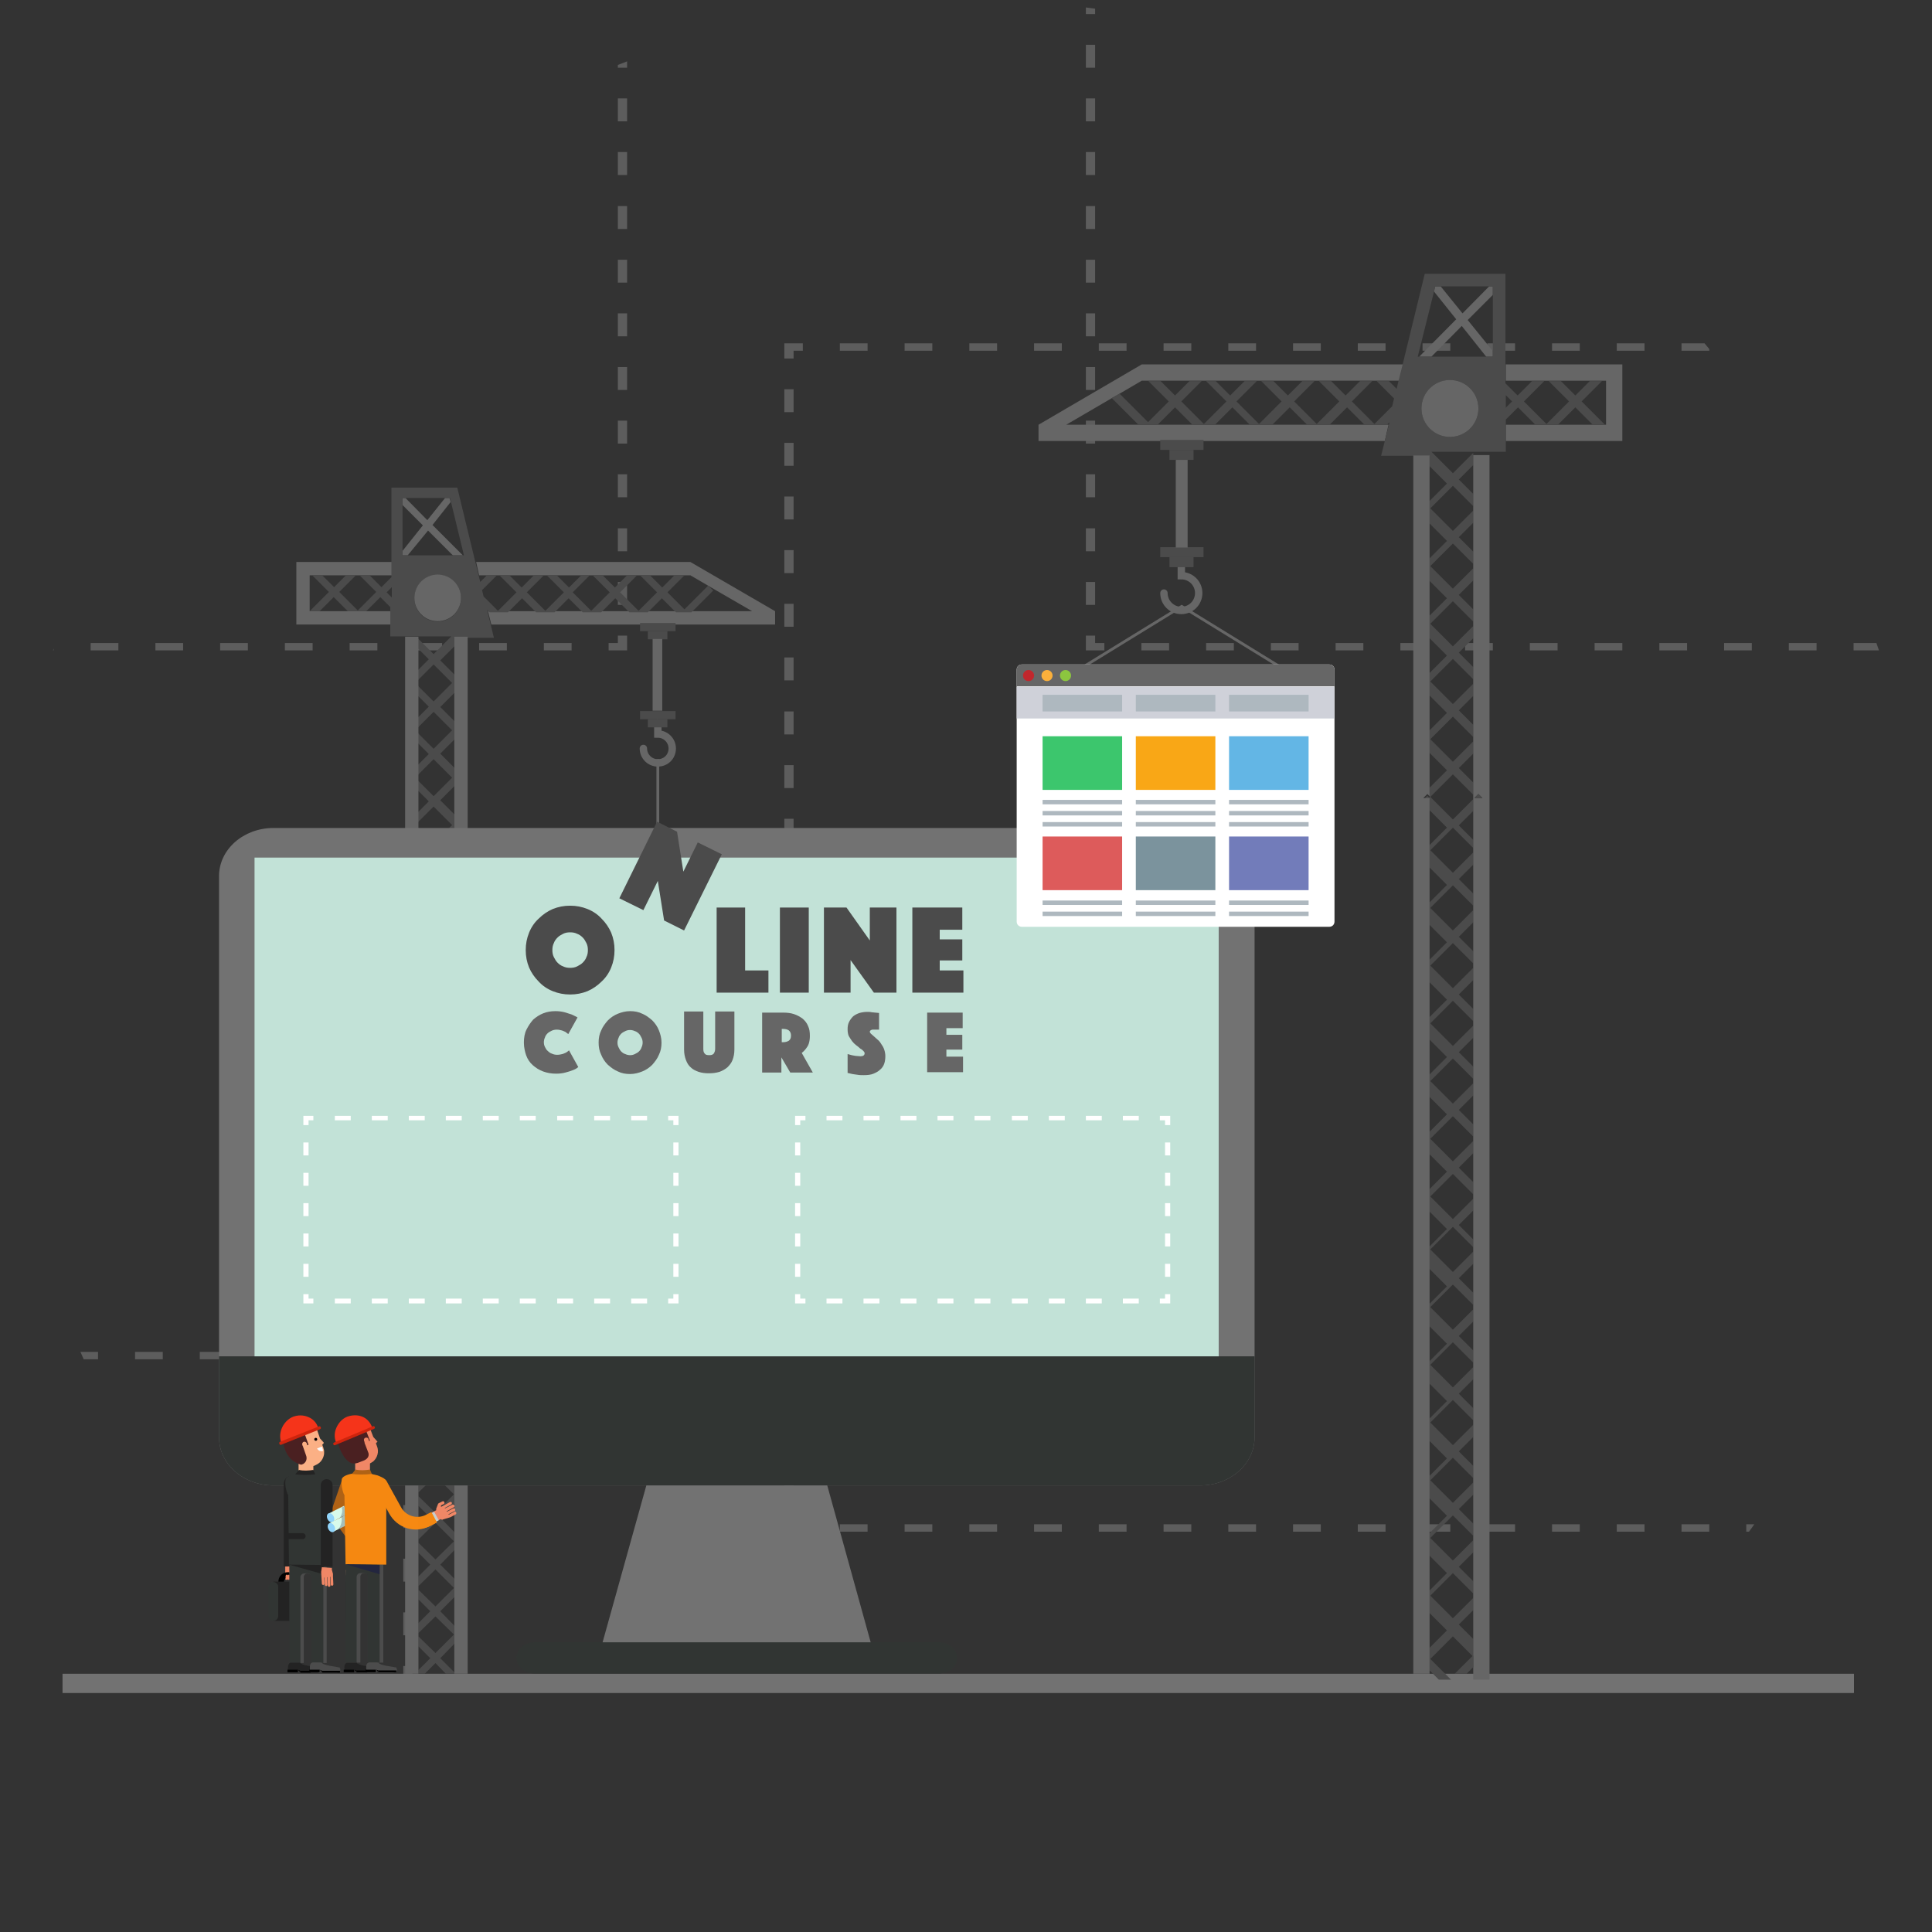 <?xml version="1.0" encoding="utf-8"?>
<!-- Generator: Adobe Illustrator 21.1.0, SVG Export Plug-In . SVG Version: 6.00 Build 0)  -->
<svg version="1.1" id="Слой_1" xmlns="http://www.w3.org/2000/svg" xmlns:xlink="http://www.w3.org/1999/xlink" x="0px" y="0px"
	 viewBox="0 0 522.2 522.2" style="enable-background:new 0 0 522.2 522.2;" xml:space="preserve">
<rect x="0" y="0" width="522.2" height="522.2" fill="#333333" stroke="none"/>
<style type="text/css">
	.st0{opacity:0.39;}
	.st1{opacity:0.52;clip-path:url(#SVGID_2_);}
	.st2{fill:#FFFFFF;}
	.st3{fill:#727272;}
	.st4{fill:none;}
	.st5{fill:#666666;}
	.st6{fill:#4B4B4B;}
	.st7{fill:none;stroke:#666666;stroke-width:2;stroke-linecap:round;stroke-miterlimit:10;}
	.st8{fill:none;stroke:#666666;stroke-width:0.75;stroke-miterlimit:10;}
	.st9{fill:#99BFB2;}
	.st10{fill:#313533;}
	.st11{fill:#C2E2D7;}
	.st12{fill:#C1272D;}
	.st13{fill:#FBB03B;}
	.st14{fill:#8CC63F;}
	.st15{fill:#CFD1D9;}
	.st16{fill:#AEB8BF;}
	.st17{fill:#3CC66D;}
	.st18{fill:#F9A716;}
	.st19{fill:#63B6E5;}
	.st20{fill:#DD5B5B;}
	.st21{fill:#7B939D;}
	.st22{fill:#727CBA;}
	.st23{opacity:0.98;}
	.st24{fill:#F48967;}
	.st25{fill:none;stroke:#000000;stroke-width:1.519;stroke-linecap:round;stroke-miterlimit:10;}
	.st26{fill:#232323;}
	.st27{fill:#171929;}
	.st28{fill:#FFB287;}
	.st29{fill:#4C4C4C;}
	.st30{fill:#47231C;}
	.st31{fill:#4A2021;}
	.st32{fill:#B26314;}
	.st33{fill:#DBFFEF;}
	.st34{opacity:0.28;fill:#23263F;}
	.st35{fill:#94D8FF;}
	.st36{fill:#F98A10;}
	.st37{fill:#C9D1D1;}
	.st38{fill:#23263F;}
	.st39{fill:#F93419;}
	.st40{fill:#D1240C;}
</style>
<g>
	<g class="st0">
		<defs>
			<circle id="SVGID_1_" class="st0" cx="261.1" cy="261.1" r="261.1"/>
		</defs>
		<clipPath id="SVGID_2_">
			<use xlink:href="#SVGID_1_"  style="overflow:visible;"/>
		</clipPath>
		<g class="st1">
			<polygon class="st2" points="167,173.8 164.5,173.8 164.5,175.8 169.5,175.8 169.5,171.8 167,171.8 			"/>
			<rect x="147" y="173.8" class="st2" width="7.5" height="2"/>
			<rect x="-98" y="173.8" class="st2" width="7.5" height="2"/>
			<rect x="112" y="173.8" class="st2" width="7.5" height="2"/>
			<rect x="129.5" y="173.8" class="st2" width="7.5" height="2"/>
			<rect x="7" y="173.8" class="st2" width="7.5" height="2"/>
			<rect x="-80.5" y="173.8" class="st2" width="7.5" height="2"/>
			<rect x="-63" y="173.8" class="st2" width="7.5" height="2"/>
			<rect x="77" y="173.8" class="st2" width="7.5" height="2"/>
			<rect x="59.5" y="173.8" class="st2" width="7.5" height="2"/>
			<rect x="-28" y="173.8" class="st2" width="7.5" height="2"/>
			<rect x="94.5" y="173.8" class="st2" width="7.5" height="2"/>
			<rect x="-45.5" y="173.8" class="st2" width="7.5" height="2"/>
			<rect x="42" y="173.8" class="st2" width="7.5" height="2"/>
			<rect x="24.5" y="173.8" class="st2" width="7.5" height="2"/>
			<rect x="-10.5" y="173.8" class="st2" width="7.5" height="2"/>
			<rect x="167" y="55.7" class="st2" width="2.5" height="6.2"/>
			<rect x="167" y="84.7" class="st2" width="2.5" height="6.2"/>
			<rect x="167" y="70.2" class="st2" width="2.5" height="6.2"/>
			<rect x="167" y="99.2" class="st2" width="2.5" height="6.2"/>
			<rect x="167" y="113.7" class="st2" width="2.5" height="6.2"/>
			<rect x="167" y="12.1" class="st2" width="2.5" height="6.2"/>
			<rect x="167" y="26.6" class="st2" width="2.5" height="6.2"/>
			<rect x="167" y="41.1" class="st2" width="2.5" height="6.2"/>
			<rect x="167" y="157.3" class="st2" width="2.5" height="6.2"/>
			<rect x="167" y="142.8" class="st2" width="2.5" height="6.2"/>
			<rect x="167" y="-2.3" class="st2" width="2.5" height="6.1"/>
			<rect x="167" y="128.2" class="st2" width="2.5" height="6.2"/>
			<rect x="466" y="173.8" class="st2" width="7.5" height="2"/>
			<rect x="413.5" y="173.8" class="st2" width="7.5" height="2"/>
			<rect x="448.5" y="173.8" class="st2" width="7.5" height="2"/>
			<rect x="431" y="173.8" class="st2" width="7.5" height="2"/>
			<rect x="396" y="173.8" class="st2" width="7.5" height="2"/>
			<rect x="378.5" y="173.8" class="st2" width="7.5" height="2"/>
			<rect x="343.5" y="173.8" class="st2" width="7.5" height="2"/>
			<rect x="361" y="173.8" class="st2" width="7.5" height="2"/>
			<rect x="326" y="173.8" class="st2" width="7.5" height="2"/>
			<rect x="308.5" y="173.8" class="st2" width="7.5" height="2"/>
			<rect x="501" y="173.8" class="st2" width="7.5" height="2"/>
			<rect x="483.5" y="173.8" class="st2" width="7.5" height="2"/>
			<rect x="518.5" y="173.8" class="st2" width="7.5" height="2"/>
			<rect x="536" y="173.8" class="st2" width="7.5" height="2"/>
			<rect x="553.5" y="173.8" class="st2" width="5.7" height="2"/>
			<polygon class="st2" points="293.5,175.8 298.5,175.8 298.5,173.8 296,173.8 296,171.8 293.5,171.8 			"/>
			<rect x="293.5" y="26.6" class="st2" width="2.5" height="6.2"/>
			<rect x="293.5" y="113.7" class="st2" width="2.5" height="6.2"/>
			<rect x="293.5" y="99.2" class="st2" width="2.5" height="6.2"/>
			<rect x="293.5" y="84.7" class="st2" width="2.5" height="6.2"/>
			<rect x="293.5" y="55.7" class="st2" width="2.5" height="6.2"/>
			<rect x="293.5" y="70.2" class="st2" width="2.5" height="6.2"/>
			<rect x="293.5" y="157.3" class="st2" width="2.5" height="6.2"/>
			<rect x="293.5" y="128.2" class="st2" width="2.5" height="6.2"/>
			<rect x="293.5" y="-2.3" class="st2" width="2.5" height="6.1"/>
			<rect x="293.5" y="12.1" class="st2" width="2.5" height="6.2"/>
			<rect x="293.5" y="41.1" class="st2" width="2.5" height="6.2"/>
			<rect x="293.5" y="142.8" class="st2" width="2.5" height="6.2"/>
			<rect x="437" y="412" class="st2" width="7.5" height="2"/>
			<rect x="472" y="412" class="st2" width="7.5" height="2"/>
			<rect x="454.5" y="412" class="st2" width="7.5" height="2"/>
			<rect x="419.5" y="412" class="st2" width="7.5" height="2"/>
			<rect x="384.5" y="412" class="st2" width="7.5" height="2"/>
			<rect x="367" y="412" class="st2" width="7.5" height="2"/>
			<rect x="349.5" y="412" class="st2" width="7.5" height="2"/>
			<rect x="314.5" y="412" class="st2" width="7.5" height="2"/>
			<rect x="489.5" y="412" class="st2" width="7.5" height="2"/>
			<rect x="402" y="412" class="st2" width="7.5" height="2"/>
			<rect x="332" y="412" class="st2" width="7.5" height="2"/>
			<rect x="542" y="412" class="st2" width="7.5" height="2"/>
			<rect x="297" y="412" class="st2" width="7.5" height="2"/>
			<rect x="227" y="412" class="st2" width="7.5" height="2"/>
			<rect x="524.5" y="412" class="st2" width="7.5" height="2"/>
			<rect x="507" y="412" class="st2" width="7.5" height="2"/>
			<rect x="244.5" y="412" class="st2" width="7.5" height="2"/>
			<rect x="262" y="412" class="st2" width="7.5" height="2"/>
			<rect x="279.5" y="412" class="st2" width="7.5" height="2"/>
			<polygon class="st2" points="212,414.1 217,414.1 217,412 214.5,412 214.5,410 212,410 			"/>
			<rect x="212" y="192.3" class="st2" width="2.5" height="6.2"/>
			<rect x="212" y="177.7" class="st2" width="2.5" height="6.2"/>
			<rect x="212" y="235.8" class="st2" width="2.5" height="6.2"/>
			<rect x="212" y="221.3" class="st2" width="2.5" height="6.2"/>
			<rect x="212" y="148.7" class="st2" width="2.5" height="6.2"/>
			<rect x="212" y="134.2" class="st2" width="2.5" height="6.2"/>
			<rect x="212" y="163.2" class="st2" width="2.5" height="6.2"/>
			<rect x="212" y="105.2" class="st2" width="2.5" height="6.2"/>
			<rect x="212" y="250.3" class="st2" width="2.5" height="6.2"/>
			<rect x="212" y="119.7" class="st2" width="2.5" height="6.2"/>
			<rect x="212" y="366.4" class="st2" width="2.5" height="6.2"/>
			<rect x="212" y="351.9" class="st2" width="2.5" height="6.2"/>
			<rect x="212" y="264.8" class="st2" width="2.5" height="6.2"/>
			<rect x="212" y="381" class="st2" width="2.5" height="6.2"/>
			<rect x="212" y="337.4" class="st2" width="2.5" height="6.2"/>
			<rect x="212" y="395.5" class="st2" width="2.5" height="6.2"/>
			<rect x="212" y="279.4" class="st2" width="2.5" height="6.2"/>
			<rect x="212" y="293.9" class="st2" width="2.5" height="6.2"/>
			<rect x="212" y="308.4" class="st2" width="2.5" height="6.2"/>
			<rect x="212" y="322.9" class="st2" width="2.5" height="6.2"/>
			<rect x="212" y="206.8" class="st2" width="2.5" height="6.2"/>
			<polygon class="st2" points="217,92.8 212,92.8 212,96.9 214.5,96.9 214.5,94.8 217,94.8 			"/>
			<rect x="244.5" y="92.8" class="st2" width="7.5" height="2"/>
			<rect x="227" y="92.8" class="st2" width="7.5" height="2"/>
			<rect x="542" y="92.8" class="st2" width="7.5" height="2"/>
			<rect x="314.5" y="92.8" class="st2" width="7.5" height="2"/>
			<rect x="262" y="92.8" class="st2" width="7.5" height="2"/>
			<rect x="297" y="92.8" class="st2" width="7.5" height="2"/>
			<rect x="524.5" y="92.8" class="st2" width="7.5" height="2"/>
			<rect x="279.5" y="92.8" class="st2" width="7.5" height="2"/>
			<rect x="332" y="92.8" class="st2" width="7.5" height="2"/>
			<rect x="367" y="92.8" class="st2" width="7.5" height="2"/>
			<rect x="402" y="92.8" class="st2" width="7.5" height="2"/>
			<rect x="384.5" y="92.8" class="st2" width="7.5" height="2"/>
			<rect x="472" y="92.8" class="st2" width="7.5" height="2"/>
			<rect x="489.5" y="92.8" class="st2" width="7.5" height="2"/>
			<rect x="454.5" y="92.8" class="st2" width="7.5" height="2"/>
			<rect x="419.5" y="92.8" class="st2" width="7.5" height="2"/>
			<rect x="349.5" y="92.8" class="st2" width="7.5" height="2"/>
			<rect x="507" y="92.8" class="st2" width="7.5" height="2"/>
			<rect x="437" y="92.8" class="st2" width="7.5" height="2"/>
			<rect x="19" y="365.4" class="st2" width="7.5" height="2"/>
			<rect x="1.5" y="365.4" class="st2" width="7.5" height="2"/>
			<rect x="-86" y="365.4" class="st2" width="7.5" height="2"/>
			<rect x="-16" y="365.4" class="st2" width="7.5" height="2"/>
			<rect x="-103.5" y="365.4" class="st2" width="7.5" height="2"/>
			<rect x="-68.5" y="365.4" class="st2" width="7.5" height="2"/>
			<rect x="-33.5" y="365.4" class="st2" width="7.5" height="2"/>
			<rect x="-51" y="365.4" class="st2" width="7.5" height="2"/>
			<rect x="36.5" y="365.4" class="st2" width="7.5" height="2"/>
			<rect x="89.1" y="365.4" class="st2" width="7.5" height="2"/>
			<rect x="71.6" y="365.4" class="st2" width="7.5" height="2"/>
			<rect x="54" y="365.4" class="st2" width="7.5" height="2"/>
			<polygon class="st2" points="111.5,365.4 106.6,365.4 106.6,367.4 109,367.4 109,369.5 111.5,369.5 			"/>
			<rect x="109" y="421.3" class="st2" width="2.5" height="6.2"/>
			<rect x="109" y="450.3" class="st2" width="2.5" height="5.5"/>
			<rect x="109" y="392.3" class="st2" width="2.5" height="6.2"/>
			<rect x="109" y="377.8" class="st2" width="2.5" height="6.2"/>
			<rect x="109" y="406.8" class="st2" width="2.5" height="6.2"/>
			<rect x="109" y="435.8" class="st2" width="2.5" height="6.2"/>
		</g>
	</g>
	<g>
		<rect x="16.9" y="452.4" class="st3" width="484.2" height="5.2"/>
		<g>
			<g>
				<polygon class="st4" points="119,317.3 122.8,313.5 122.8,321.2 				"/>
				<polygon class="st4" points="119,304.7 122.8,300.9 122.8,308.5 				"/>
				<polygon class="st4" points="119,292 122.8,288.2 122.8,295.9 				"/>
				<polygon class="st4" points="119,355.3 122.8,351.5 122.8,359.1 				"/>
				<polygon class="st4" points="119,330 122.8,326.2 122.8,333.8 				"/>
				<polygon class="st4" points="119,254.1 122.8,250.3 122.8,257.9 				"/>
				<polygon class="st4" points="119,190.8 122.8,187 122.8,194.7 				"/>
				<polygon class="st4" points="119,241.4 122.8,237.6 122.8,245.3 				"/>
				<polygon class="st4" points="119,367.9 122.8,364.1 122.8,371.8 				"/>
				<polygon class="st4" points="119,203.5 122.8,199.7 122.8,207.3 				"/>
				<polygon class="st4" points="119,228.8 122.8,225 122.8,232.6 				"/>
				<polygon class="st4" points="119,216.1 122.8,212.3 122.8,220 				"/>
				<polygon class="st4" points="119,380.6 122.8,376.8 122.8,384.4 				"/>
				<polygon class="st4" points="122.8,270.6 119,266.7 122.8,262.9 122.8,264.5 				"/>
				<polygon class="st4" points="119,178.2 122.8,174.4 122.8,182 				"/>
				<polygon class="st4" points="119,393.2 122.8,389.4 122.8,397.1 				"/>
				<polygon class="st4" points="122.8,346.5 119,342.6 122.8,338.8 122.8,340.4 				"/>
				<polygon class="st4" points="103.2,158.7 100,155.5 105.9,155.5 105.9,156 				"/>
				<polygon class="st4" points="130,157.3 129.5,155.5 131.7,155.5 				"/>
				<polygon class="st4" points="96.9,165.1 91.9,160.1 96.4,155.5 97.3,155.5 101.9,160.1 				"/>
				<polygon class="st4" points="116.3,393.2 113.1,396.4 113.1,390 				"/>
				<polygon class="st4" points="141.1,158.7 138,155.5 144.3,155.5 				"/>
				<polygon class="st4" points="139.8,160.1 134.8,165.1 130.9,161.1 130.5,159.4 134.4,155.5 135.3,155.5 				"/>
				<polygon class="st4" points="191.4,158.3 185,164.7 180.4,160.1 184.9,155.5 186.6,155.5 				"/>
				<polygon class="st4" points="152.5,160.1 147.5,165.1 142.5,160.1 147,155.5 147.9,155.5 				"/>
				<polygon class="st4" points="94.4,165.2 86.7,165.2 90.5,161.4 				"/>
				<polygon class="st4" points="84,165.2 83.7,165.2 83.7,155.5 84.7,155.5 89.2,160.1 				"/>
				<polygon class="st4" points="87.4,155.5 93.7,155.5 90.5,158.7 				"/>
				<polygon class="st4" points="105.9,164.1 105.9,165.2 99.4,165.2 103.2,161.4 				"/>
				<polygon class="st4" points="166.4,161.4 170.3,165.2 162.6,165.2 				"/>
				<polygon class="st4" points="153.8,161.4 157.6,165.2 150,165.2 				"/>
				<polygon class="st4" points="153.8,158.7 150.6,155.5 157,155.5 				"/>
				<polygon class="st4" points="131.7,164.7 132.3,165.2 131.9,165.2 				"/>
				<polygon class="st4" points="187.2,165.2 193.1,159.3 203.3,165.2 				"/>
				<polygon class="st4" points="141.1,161.4 145,165.2 137.3,165.2 				"/>
				<polygon class="st4" points="179.1,161.4 182.9,165.2 175.3,165.2 				"/>
				<polygon class="st4" points="166.4,158.7 163.3,155.5 169.6,155.5 				"/>
				<polygon class="st4" points="165.1,160.1 160.1,165.1 155.1,160.1 159.7,155.5 160.6,155.5 				"/>
				<polygon class="st4" points="177.8,160.1 172.8,165.1 167.8,160.1 172.3,155.5 173.2,155.5 				"/>
				<polygon class="st4" points="179.1,158.7 175.9,155.5 182.3,155.5 				"/>
				<polygon class="st4" points="119,279.4 122.8,275.6 122.8,283.2 				"/>
				<polygon class="st4" points="116.3,228.8 113.1,232 113.1,225.6 				"/>
				<polygon class="st4" points="116.3,178.2 113.1,181.4 113.1,175 				"/>
				<polygon class="st4" points="113.1,247.3 117.7,242.8 122.7,247.8 117.7,252.8 113.1,248.2 113.1,248 				"/>
				<polygon class="st4" points="122.4,172.1 117.7,176.9 113.1,172.3 113.1,172.1 				"/>
				<polygon class="st4" points="116.3,190.8 113.1,194 113.1,187.7 				"/>
				<polygon class="st4" points="116.3,203.5 113.1,206.7 113.1,200.3 				"/>
				<polygon class="st4" points="116.3,216.1 113.1,219.3 113.1,213 				"/>
				<polygon class="st4" points="117.7,381.9 122.7,386.9 117.7,391.9 113.1,387.4 113.1,386.4 				"/>
				<polygon class="st4" points="117.7,204.8 122.7,209.8 117.7,214.8 113.1,210.3 113.1,209.4 				"/>
				<polygon class="st4" points="113.1,263.6 116.3,266.7 113.1,269.9 113.1,264.5 				"/>
				<polygon class="st4" points="117.7,192.2 122.7,197.2 117.7,202.2 113.1,197.6 113.1,196.7 				"/>
				<polygon class="st4" points="117.7,179.5 122.7,184.5 117.7,189.5 113.1,185 113.1,184.1 				"/>
				<polygon class="st4" points="109.6,134.6 120.3,134.6 115.5,140.6 				"/>
				<polygon class="st4" points="113.1,323.2 117.7,318.7 122.7,323.7 117.7,328.7 113.1,324.1 113.1,323.9 				"/>
				<polygon class="st4" points="104.5,160.1 105.9,158.7 105.9,161.5 				"/>
				<polygon class="st4" points="108.8,148.9 108.8,136.5 114.3,142 				"/>
				<polygon class="st4" points="116.9,141.9 121.8,135.7 125.3,150.1 125.1,150.1 				"/>
				<polygon class="st4" points="122.4,150.1 110.2,150.1 115.7,143.4 				"/>
				<polygon class="st4" points="120.5,397.4 117.7,394.6 114.8,397.4 				"/>
				<polygon class="st4" points="113.1,339.4 116.3,342.6 113.1,345.8 113.1,340.4 				"/>
				<polygon class="st4" points="117.7,217.5 122.7,222.5 117.7,227.5 113.1,222.9 113.1,222 				"/>
				<polygon class="st4" points="117.7,331.3 122.7,336.3 117.7,341.3 113.1,336.8 113.1,335.8 				"/>
				<polygon class="st4" points="116.3,330 113.1,333.2 113.1,326.8 				"/>
				<polygon class="st4" points="116.3,304.7 113.1,307.9 113.1,301.5 				"/>
				<polygon class="st4" points="116.3,317.3 113.1,320.5 113.1,314.1 				"/>
				<polygon class="st4" points="117.7,306 122.7,311 117.7,316 113.1,311.5 113.1,310.5 				"/>
				<polygon class="st4" points="117.7,344 122.7,349 117.7,353.9 113.1,349.4 113.1,348.5 				"/>
				<polygon class="st4" points="116.3,380.6 113.1,383.8 113.1,377.4 				"/>
				<polygon class="st4" points="117.7,369.3 122.7,374.3 117.7,379.2 113.1,374.7 113.1,373.8 				"/>
				<polygon class="st4" points="117.7,230.1 122.7,235.1 117.7,240.1 113.1,235.6 113.1,234.7 				"/>
				<polygon class="st4" points="117.7,356.6 122.7,361.6 117.7,366.6 113.1,362.1 113.1,361.1 				"/>
				<polygon class="st4" points="116.3,367.9 113.1,371.1 113.1,364.7 				"/>
				<polygon class="st4" points="116.3,355.3 113.1,358.5 113.1,352.1 				"/>
				<polygon class="st4" points="117.7,255.4 122.7,260.4 117.7,265.4 113.1,260.9 113.1,260 				"/>
				<polygon class="st4" points="116.3,241.4 113.1,244.6 113.1,238.3 				"/>
				<polygon class="st4" points="117.7,268.1 122.7,273.1 117.7,278.1 113.1,273.5 113.1,272.6 				"/>
				<polygon class="st4" points="116.3,254.1 113.1,257.3 113.1,250.9 				"/>
				<polygon class="st4" points="117.7,293.4 122.7,298.4 117.7,303.4 113.1,298.8 113.1,297.9 				"/>
				<polygon class="st4" points="116.3,292 113.1,295.2 113.1,288.9 				"/>
				<polygon class="st4" points="117.7,280.7 122.7,285.7 117.7,290.7 113.1,286.2 113.1,285.3 				"/>
				<polygon class="st4" points="116.3,279.4 113.1,282.6 113.1,276.2 				"/>
				<polygon class="st5" points="132.3,165.2 137.3,165.2 145,165.2 150,165.2 157.6,165.2 162.6,165.2 170.3,165.2 175.3,165.2 
					182.9,165.2 187.2,165.2 203.3,165.2 193.1,159.3 191.4,158.3 186.6,155.5 184.9,155.5 182.3,155.5 175.9,155.5 173.2,155.5 
					172.3,155.5 169.6,155.5 163.3,155.5 160.6,155.5 159.7,155.5 157,155.5 150.6,155.5 147.9,155.5 147,155.5 144.3,155.5 
					138,155.5 135.3,155.5 134.4,155.5 131.7,155.5 129.5,155.5 128.7,151.9 186.6,151.9 209.5,165.2 209.5,168.8 132.8,168.8 
					131.9,165.2 				"/>
				<polygon class="st5" points="105.9,151.9 105.9,155.5 100,155.5 97.3,155.5 96.4,155.5 93.7,155.5 87.4,155.5 84.7,155.5 
					83.7,155.5 83.7,165.2 84,165.2 86.7,165.2 94.4,165.2 99.4,165.2 105.9,165.2 105.9,168.8 80.1,168.8 80.1,167.7 80.1,165.2 
					80.1,155.5 80.1,153.7 80.1,151.9 				"/>
				<polygon class="st5" points="125.1,150.1 122.4,150.1 115.7,143.4 110.2,150.1 108.8,150.1 108.8,148.9 114.3,142 108.8,136.5 
					108.8,134.6 109.6,134.6 115.5,140.6 120.3,134.6 121.5,134.6 121.8,135.7 116.9,141.9 				"/>
				<path class="st6" d="M191.4,158.3l-6.4,6.4l-4.6-4.6l4.5-4.5h-2.7l-3.2,3.2l-3.2-3.2h-2.7l4.5,4.5l-5,5l-5-5l4.5-4.5h-2.7
					l-3.2,3.2l-3.2-3.2h-2.7l4.5,4.5l-5,5l-5-5l4.5-4.5H157l-3.2,3.2l-3.2-3.2h-2.7l4.5,4.5l-5,5l-5-5l4.5-4.5h-2.7l-3.2,3.2
					l-3.2-3.2h-2.7l4.5,4.5l-5,5l-3.9-3.9l-0.4-1.7l3.9-3.9h-2.7l-1.7,1.7l-0.4-1.7l-0.9-3.6l-4.9-20.2h-17.8V156l-2.7,2.7l-3.2-3.2
					h-2.7l4.5,4.5l-5,5l-5-5l4.5-4.5h-2.7l-3.2,3.2l-3.2-3.2h-2.7l4.5,4.5l-5.2,5.2h2.7l3.8-3.8l3.8,3.8h5l3.8-3.8l2.7,2.7v7.9h16.5
					l-4.8,4.8l-4.5-4.5v2.7l3.2,3.2l-3.2,3.2v2.7l4.5-4.5l5,5l-5,5l-4.5-4.5v2.7l3.2,3.2l-3.2,3.2v2.7l4.5-4.5l5,5l-5,5l-4.5-4.5
					v2.7l3.2,3.2l-3.2,3.2v2.7l4.5-4.5l5,5l-5,5l-4.5-4.5v2.7l3.2,3.2l-3.2,3.2v2.7l4.5-4.5l5,5l-5,5l-4.5-4.5v2.7l3.2,3.2l-3.2,3.2
					v2.7l4.5-4.5l5,5l-5,5l-4.5-4.5v2.7l3.2,3.2l-3.2,3.2v2.7l4.5-4.5l5,5l-5,5l-4.5-4.5v2.7l3.2,3.2l-3.2,3.2v2.7l4.5-4.5l5,5l-5,5
					l-4.5-4.5v2.7l3.2,3.2l-3.2,3.2v2.7l4.5-4.5l5,5l-5,5l-4.5-4.5v2.7l3.2,3.2l-3.2,3.2v2.7l4.5-4.5l5,5l-5,5l-4.5-4.5v2.7l3.2,3.2
					l-3.2,3.2v2.7l4.5-4.5l5,5l-5,5l-4.5-4.5v2.7l3.2,3.2l-3.2,3.2v2.7l4.5-4.5l5,5l-5,5l-4.5-4.5v2.7l3.2,3.2l-3.2,3.2v2.7l4.5-4.5
					l5,5l-5,5l-4.5-4.5v2.7l3.2,3.2l-3.2,3.2v2.7l4.5-4.5l5,5l-5,5l-4.5-4.5v2.7l3.2,3.2l-3.2,3.2v2.7l4.5-4.5l5,5l-5,5l-4.5-4.5
					v2.7l3.2,3.2l-3.2,3.2v2.7l4.5-4.5l5,5l-5,5l-4.5-4.5v2.7l3.2,3.2l-3.2,3.2v2.7l4.5-4.5l5,5l-5,5l-4.5-4.5v2.7l3.2,3.2l-3.2,3.2
					v2.7l4.5-4.5l5,5l-5,5l-4.5-4.5v2.7l3.2,3.2l-3.2,3.2v1h1.6l2.9-2.9l2.9,2.9h2.3v-0.4l-3.8-3.8l3.8-3.8v-5l-3.8-3.8l3.8-3.8v-5
					l-3.8-3.8l3.8-3.8v-5l-3.8-3.8l3.8-3.8v-5l-3.8-3.8l3.8-3.8v-5L119,330l3.8-3.8v-5l-3.8-3.8l3.8-3.8v-5l-3.8-3.8l3.8-3.8v-5
					L119,292l3.8-3.8v-5l-3.8-3.8l3.8-3.8v-5l-3.8-3.8l3.8-3.8v-5l-3.8-3.8l3.8-3.8V248h1.4l-0.9-0.9l-0.5,0.5v-2.3l-3.8-3.8
					l3.8-3.8v-5l-3.8-3.8l3.8-3.8v-5l-3.8-3.8l3.8-3.8v-5l-3.8-3.8l3.8-3.8v-5l-3.8-3.8l3.8-3.8v-5l-3.8-3.8l3.8-3.8v-2.3h10.7
					l-0.8-3.3l-0.9-3.6l-0.1-0.6l0.6,0.6h5l3.8-3.8l3.8,3.8h5l3.8-3.8l3.8,3.8h5l3.8-3.8l3.8,3.8h5l3.8-3.8l3.8,3.8h4.2l5.9-5.9
					L191.4,158.3z M105.9,161.5l-1.4-1.4l1.4-1.4V161.5z M118.3,168c-3.5,0-6.3-2.8-6.3-6.3c0-3.5,2.8-6.3,6.3-6.3
					c3.5,0,6.3,2.8,6.3,6.3C124.6,165.1,121.8,168,118.3,168z M108.8,150.1v-15.5h12.8l0.3,1.1l3.5,14.4H108.8z"/>
				<circle class="st5" cx="118.3" cy="161.6" r="6.3"/>
				<path class="st5" d="M113.1,397.4V172.1h-3.6v225.4H113.1z M112,247.1l0.9,0.9h-1.8L112,247.1z"/>
				<polygon class="st6" points="112,247.1 112.9,248 111.1,248 				"/>
				<polygon class="st5" points="126.4,397.4 126.4,172.1 122.8,172.1 122.8,247.6 123.3,247.1 124.2,248 122.8,248 122.8,397.4 
									"/>
			</g>
			<g>
				<path class="st7" d="M173.9,202.3c0,2.1,1.7,3.9,3.9,3.9s3.9-1.7,3.9-3.9c0-2.1-1.7-3.9-3.9-3.9v-3"/>
				<rect x="175.1" y="194.4" class="st6" width="5.3" height="2.2"/>
				<rect x="173" y="192.2" class="st6" width="9.6" height="2.2"/>
				<rect x="175.1" y="170.6" class="st6" width="5.3" height="2.2"/>
				<rect x="173" y="168.4" class="st6" width="9.6" height="2.2"/>
				<rect x="176.4" y="172.7" class="st5" width="2.6" height="19.4"/>
				<line class="st8" x1="177.8" y1="228.3" x2="177.8" y2="205.2"/>
			</g>
		</g>
		<g>
			<polygon class="st4" points="119,372.3 122.8,368.4 122.8,376.1 			"/>
			<polygon class="st4" points="119,359.6 122.8,355.8 122.8,363.5 			"/>
			<polygon class="st4" points="119,347 122.8,343.2 122.8,350.8 			"/>
			<polygon class="st4" points="119,410.2 122.8,406.4 122.8,414.1 			"/>
			<polygon class="st4" points="119,384.9 122.8,381.1 122.8,388.8 			"/>
			<polygon class="st4" points="120.9,307.1 119,309 122.8,312.9 122.8,307.1 			"/>
			<polygon class="st4" points="119,422.9 122.8,419 122.8,426.7 			"/>
			<polygon class="st4" points="119,435.5 122.8,431.7 122.8,439.4 			"/>
			<polygon class="st4" points="122.8,325.5 119,321.7 122.8,317.9 122.8,319.5 			"/>
			<polygon class="st4" points="119,448.2 122.8,444.3 122.8,452 			"/>
			<polygon class="st4" points="122.8,401.4 119,397.6 122.8,393.7 122.8,395.4 			"/>
			<polygon class="st4" points="116.3,448.2 113.1,451.4 113.1,445 			"/>
			<polygon class="st4" points="119,334.3 122.8,330.5 122.8,338.2 			"/>
			<polygon class="st4" points="117.7,436.9 122.7,441.8 117.7,446.8 113.1,442.3 113.1,441.4 			"/>
			<polygon class="st4" points="113.1,318.5 116.3,321.7 113.1,324.9 113.1,319.5 			"/>
			<polygon class="st4" points="117.7,247.1 122.7,252.1 117.7,257.1 113.1,252.6 113.1,251.7 			"/>
			<polygon class="st4" points="113.1,378.1 117.7,373.6 122.7,378.6 117.7,383.6 113.1,379.1 113.1,378.8 			"/>
			<polygon class="st4" points="120.5,452.4 117.7,449.5 114.8,452.4 			"/>
			<polygon class="st4" points="113.1,394.4 116.3,397.6 113.1,400.8 113.1,395.4 			"/>
			<polygon class="st4" points="117.7,386.3 122.7,391.3 117.7,396.2 113.1,391.7 113.1,390.8 			"/>
			<polygon class="st4" points="116.3,384.9 113.1,388.1 113.1,381.7 			"/>
			<polygon class="st4" points="116.3,359.6 113.1,362.8 113.1,356.4 			"/>
			<polygon class="st4" points="116.3,372.3 113.1,375.5 113.1,369.1 			"/>
			<polygon class="st4" points="117.7,361 122.7,366 117.7,370.9 113.1,366.4 113.1,365.5 			"/>
			<polygon class="st4" points="117.7,398.9 122.7,403.9 117.7,408.9 113.1,404.4 113.1,403.4 			"/>
			<polygon class="st4" points="116.3,435.5 113.1,438.7 113.1,432.3 			"/>
			<polygon class="st4" points="117.7,424.2 122.7,429.2 117.7,434.2 113.1,429.7 113.1,428.7 			"/>
			<polygon class="st4" points="117.7,411.6 122.7,416.6 117.7,421.5 113.1,417 113.1,416.1 			"/>
			<polygon class="st4" points="116.3,422.9 113.1,426.1 113.1,419.7 			"/>
			<polygon class="st4" points="116.3,410.2 113.1,413.4 113.1,407 			"/>
			<polygon class="st4" points="117.7,310.4 122.7,315.4 117.7,320.4 113.1,315.8 113.1,314.9 			"/>
			<polygon class="st4" points="117.7,323 122.7,328 117.7,333 113.1,328.5 113.1,327.5 			"/>
			<polygon class="st4" points="113.1,307.1 113.1,312.2 116.3,309 114.4,307.1 			"/>
			<polygon class="st4" points="117.7,348.3 122.7,353.3 117.7,358.3 113.1,353.8 113.1,352.8 			"/>
			<polygon class="st4" points="116.3,347 113.1,350.2 113.1,343.8 			"/>
			<polygon class="st4" points="117.7,335.7 122.7,340.7 117.7,345.6 113.1,341.1 113.1,340.2 			"/>
			<polygon class="st4" points="116.3,334.3 113.1,337.5 113.1,331.1 			"/>
			<polygon class="st6" points="120.9,307.1 118.2,307.1 117.7,307.7 117.1,307.1 114.4,307.1 116.3,309 113.1,312.2 113.1,314.9 
				117.7,310.4 122.7,315.4 117.7,320.4 113.1,315.8 113.1,318.5 116.3,321.7 113.1,324.9 113.1,327.5 117.7,323 122.7,328 
				117.7,333 113.1,328.5 113.1,331.1 116.3,334.3 113.1,337.5 113.1,340.2 117.7,335.7 122.7,340.7 117.7,345.6 113.1,341.1 
				113.1,343.8 116.3,347 113.1,350.2 113.1,352.8 117.7,348.3 122.7,353.3 117.7,358.3 113.1,353.8 113.1,356.4 116.3,359.6 
				113.1,362.8 113.1,365.5 117.7,361 122.7,366 117.7,370.9 113.1,366.4 113.1,369.1 116.3,372.3 113.1,375.5 113.1,378.1 
				117.7,373.6 122.7,378.6 117.7,383.6 113.1,379.1 113.1,381.7 116.3,384.9 113.1,388.1 113.1,390.8 117.7,386.3 122.7,391.3 
				117.7,396.2 113.1,391.7 113.1,394.4 116.3,397.6 113.1,400.8 113.1,403.4 117.7,398.9 122.7,403.9 117.7,408.9 113.1,404.4 
				113.1,407 116.3,410.2 113.1,413.4 113.1,416.1 117.7,411.6 122.7,416.6 117.7,421.5 113.1,417 113.1,419.7 116.3,422.9 
				113.1,426.1 113.1,428.7 117.7,424.2 122.7,429.2 117.7,434.2 113.1,429.7 113.1,432.3 116.3,435.5 113.1,438.7 113.1,441.4 
				117.7,436.9 122.7,441.8 117.7,446.8 113.1,442.3 113.1,445 116.3,448.2 113.1,451.4 113.1,452.4 114.8,452.4 117.7,449.5 
				120.5,452.4 122.8,452.4 122.8,452 119,448.2 122.8,444.3 122.8,439.4 119,435.5 122.8,431.7 122.8,426.7 119,422.9 122.8,419 
				122.8,414.1 119,410.2 122.8,406.4 122.8,401.4 119,397.6 122.8,393.7 122.8,388.8 119,384.9 122.8,381.1 122.8,376.1 119,372.3 
				122.8,368.4 122.8,363.5 119,359.6 122.8,355.8 122.8,350.8 119,347 122.8,343.2 122.8,338.2 119,334.3 122.8,330.5 122.8,325.5 
				119,321.7 122.8,317.9 122.8,312.9 119,309 			"/>
			<rect x="109.5" y="307.1" class="st5" width="3.6" height="145.3"/>
			<rect x="122.8" y="307.1" class="st5" width="3.6" height="145.3"/>
		</g>
		<rect x="85.5" y="350.4" class="st9" width="231.1" height="16.2"/>
		<g>
			<path class="st3" d="M339.1,388.5c0,7.2-6.6,13-14.7,13H73.9c-8.1,0-14.7-5.8-14.7-13V236.8c0-7.2,6.6-13,14.7-13h250.5
				c8.1,0,14.7,5.8,14.7,13V388.5z"/>
			<path class="st10" d="M59.2,366.6v21.9c0,7.2,6.6,13,14.7,13h250.5c8.1,0,14.7-5.8,14.7-13v-21.9H59.2z"/>
			<rect x="68.8" y="231.8" class="st11" width="260.6" height="134.8"/>
			<polygon class="st3" points="223.6,401.5 174.7,401.5 161.7,448.1 236.5,448.1 			"/>
			<path class="st10" d="M258.7,448.1c0,2.3-2.1,4.2-4.8,4.2H144.4c-2.6,0-4.8-1.9-4.8-4.2l0,0c0-2.3,2.1-4.2,4.8-4.2h109.5
				C256.5,443.9,258.7,445.8,258.7,448.1L258.7,448.1z"/>
		</g>
		<g>
			<g>
				<g>
					<polygon class="st2" points="183.4,352.3 180.6,352.3 180.6,351 182,351 182,349.8 183.4,349.8 					"/>
				</g>
				<g>
					<path class="st2" d="M174.9,352.3h-4.3V351h4.3V352.3z M164.9,352.3h-4.3V351h4.3V352.3z M154.9,352.3h-4.3V351h4.3V352.3z
						 M144.8,352.3h-4.3V351h4.3V352.3z M134.8,352.3h-4.3V351h4.3V352.3z M124.8,352.3h-4.3V351h4.3V352.3z M114.8,352.3h-4.3V351
						h4.3V352.3z M104.8,352.3h-4.3V351h4.3V352.3z M94.8,352.3h-4.3V351h4.3V352.3z"/>
				</g>
				<g>
					<polygon class="st2" points="84.7,352.3 82,352.3 82,349.8 83.4,349.8 83.4,351 84.7,351 					"/>
				</g>
				<g>
					<path class="st2" d="M83.4,345.1H82v-3.5h1.4V345.1z M83.4,336.9H82v-3.5h1.4V336.9z M83.4,328.7H82v-3.5h1.4V328.7z
						 M83.4,320.5H82V317h1.4V320.5z M83.4,312.3H82v-3.5h1.4V312.3z"/>
				</g>
				<g>
					<polygon class="st2" points="83.4,304.1 82,304.1 82,301.6 84.7,301.6 84.7,302.8 83.4,302.8 					"/>
				</g>
				<g>
					<path class="st2" d="M174.9,302.8h-4.3v-1.2h4.3V302.8z M164.9,302.8h-4.3v-1.2h4.3V302.8z M154.9,302.8h-4.3v-1.2h4.3V302.8z
						 M144.8,302.8h-4.3v-1.2h4.3V302.8z M134.8,302.8h-4.3v-1.2h4.3V302.8z M124.8,302.8h-4.3v-1.2h4.3V302.8z M114.8,302.8h-4.3
						v-1.2h4.3V302.8z M104.8,302.8h-4.3v-1.2h4.3V302.8z M94.8,302.8h-4.3v-1.2h4.3V302.8z"/>
				</g>
				<g>
					<polygon class="st2" points="183.4,304.1 182,304.1 182,302.8 180.6,302.8 180.6,301.6 183.4,301.6 					"/>
				</g>
				<g>
					<path class="st2" d="M183.4,345.1H182v-3.5h1.4V345.1z M183.4,336.9H182v-3.5h1.4V336.9z M183.4,328.7H182v-3.5h1.4V328.7z
						 M183.4,320.5H182V317h1.4V320.5z M183.4,312.3H182v-3.5h1.4V312.3z"/>
				</g>
			</g>
			<g>
				<g>
					<polygon class="st2" points="316.3,352.3 313.5,352.3 313.5,351 314.9,351 314.9,349.8 316.3,349.8 					"/>
				</g>
				<g>
					<path class="st2" d="M307.8,352.3h-4.3V351h4.3V352.3z M297.8,352.3h-4.3V351h4.3V352.3z M287.8,352.3h-4.3V351h4.3V352.3z
						 M277.8,352.3h-4.3V351h4.3V352.3z M267.7,352.3h-4.3V351h4.3V352.3z M257.7,352.3h-4.3V351h4.3V352.3z M247.7,352.3h-4.3V351
						h4.3V352.3z M237.7,352.3h-4.3V351h4.3V352.3z M227.7,352.3h-4.3V351h4.3V352.3z"/>
				</g>
				<g>
					<polygon class="st2" points="217.7,352.3 214.9,352.3 214.9,349.8 216.3,349.8 216.3,351 217.7,351 					"/>
				</g>
				<g>
					<path class="st2" d="M216.3,345.1h-1.4v-3.5h1.4V345.1z M216.3,336.9h-1.4v-3.5h1.4V336.9z M216.3,328.7h-1.4v-3.5h1.4V328.7z
						 M216.3,320.5h-1.4V317h1.4V320.5z M216.3,312.3h-1.4v-3.5h1.4V312.3z"/>
				</g>
				<g>
					<polygon class="st2" points="216.3,304.1 214.9,304.1 214.9,301.6 217.7,301.6 217.7,302.8 216.3,302.8 					"/>
				</g>
				<g>
					<path class="st2" d="M307.8,302.8h-4.3v-1.2h4.3V302.8z M297.8,302.8h-4.3v-1.2h4.3V302.8z M287.8,302.8h-4.3v-1.2h4.3V302.8z
						 M277.8,302.8h-4.3v-1.2h4.3V302.8z M267.7,302.8h-4.3v-1.2h4.3V302.8z M257.7,302.8h-4.3v-1.2h4.3V302.8z M247.7,302.8h-4.3
						v-1.2h4.3V302.8z M237.7,302.8h-4.3v-1.2h4.3V302.8z M227.7,302.8h-4.3v-1.2h4.3V302.8z"/>
				</g>
				<g>
					<polygon class="st2" points="316.3,304.1 314.9,304.1 314.9,302.8 313.5,302.8 313.5,301.6 316.3,301.6 					"/>
				</g>
				<g>
					<path class="st2" d="M316.3,345.1h-1.4v-3.5h1.4V345.1z M316.3,336.9h-1.4v-3.5h1.4V336.9z M316.3,328.7h-1.4v-3.5h1.4V328.7z
						 M316.3,320.5h-1.4V317h1.4V320.5z M316.3,312.3h-1.4v-3.5h1.4V312.3z"/>
				</g>
			</g>
		</g>
		<path class="st6" d="M142.1,256.8c0-1.7,0.3-3.2,0.9-4.7c0.6-1.5,1.5-2.8,2.6-3.8c1.1-1.1,2.4-2,3.8-2.6c1.5-0.6,3-0.9,4.7-0.9
			c1.7,0,3.2,0.3,4.7,0.9c1.5,0.6,2.8,1.5,3.8,2.6c1.1,1.1,2,2.4,2.6,3.8c0.6,1.5,0.9,3,0.9,4.7c0,1.7-0.3,3.2-0.9,4.7
			c-0.6,1.5-1.5,2.8-2.6,3.8c-1.1,1.1-2.4,2-3.8,2.6c-1.5,0.6-3,0.9-4.7,0.9c-1.7,0-3.2-0.3-4.7-0.9c-1.5-0.6-2.8-1.5-3.8-2.6
			c-1.1-1.1-2-2.4-2.6-3.8C142.4,260,142.1,258.5,142.1,256.8z M149.3,256.8c0,0.7,0.1,1.3,0.4,1.9c0.3,0.6,0.6,1.1,1,1.5
			c0.4,0.4,0.9,0.8,1.5,1c0.6,0.3,1.2,0.4,1.9,0.4c0.7,0,1.3-0.1,1.9-0.4c0.6-0.3,1.1-0.6,1.5-1c0.4-0.4,0.8-0.9,1-1.5
			c0.3-0.6,0.4-1.2,0.4-1.9c0-0.7-0.1-1.3-0.4-1.9c-0.3-0.6-0.6-1.1-1-1.5c-0.4-0.4-0.9-0.8-1.5-1c-0.6-0.3-1.2-0.4-1.9-0.4
			c-0.7,0-1.3,0.1-1.9,0.4c-0.6,0.3-1.1,0.6-1.5,1c-0.4,0.4-0.8,0.9-1,1.5C149.4,255.5,149.3,256.1,149.3,256.8z"/>
		<path class="st6" d="M177.6,222.1l5.4,2.7l1.7,10.8l3.9-7.9l6.5,3.2l-10.2,20.6l-5.4-2.7l-1.7-10.7l-3.9,7.9l-6.5-3.2L177.6,222.1
			z"/>
		<path class="st6" d="M193.7,245.3h7.7v17h6.3v6h-14V245.3z"/>
		<path class="st6" d="M210.8,245.3h7.8v23h-7.8V245.3z"/>
		<path class="st6" d="M222.8,245.3h6l6.3,8.9v-8.9h7.2v23h-6.1l-6.3-8.8v8.8h-7.2V245.3z"/>
		<path class="st6" d="M246.6,245.3h13.5v6H254v2.6h6.1v5.7H254v2.7h6.4v6h-13.8V245.3z"/>
		<path class="st5" d="M141.6,281.8c0-1.3,0.2-2.5,0.7-3.5c0.5-1,1.1-1.9,1.8-2.7c0.8-0.7,1.7-1.3,2.7-1.7c1-0.4,2.1-0.6,3.3-0.6
			c0.9,0,1.7,0.1,2.5,0.3c0.7,0.2,1.3,0.4,1.9,0.6c0.6,0.3,1.1,0.5,1.6,0.8l-2.5,4.5c-0.3-0.2-0.5-0.4-0.8-0.6
			c-0.3-0.1-0.6-0.3-1-0.4c-0.4-0.1-0.8-0.2-1.3-0.2c-0.5,0-1,0.1-1.4,0.3c-0.4,0.2-0.8,0.4-1.1,0.7c-0.3,0.3-0.6,0.7-0.7,1.1
			c-0.2,0.4-0.3,0.9-0.3,1.3c0,0.5,0.1,0.9,0.3,1.3c0.2,0.4,0.4,0.8,0.8,1.1c0.3,0.3,0.7,0.6,1.1,0.7c0.4,0.2,0.9,0.3,1.4,0.3
			c0.5,0,1-0.1,1.4-0.2c0.4-0.1,0.7-0.3,1-0.4c0.3-0.2,0.6-0.4,0.8-0.6l2.5,4.5c-0.4,0.4-1,0.7-1.6,0.9c-0.5,0.2-1.1,0.4-1.9,0.6
			c-0.7,0.2-1.6,0.3-2.5,0.3c-1.3,0-2.4-0.2-3.5-0.6c-1.1-0.4-2-1-2.8-1.7c-0.8-0.7-1.4-1.6-1.8-2.7
			C141.9,284.3,141.6,283.1,141.6,281.8z"/>
		<path class="st5" d="M161.8,281.8c0-1.2,0.2-2.3,0.7-3.3c0.4-1,1.1-1.9,1.8-2.7c0.8-0.8,1.7-1.4,2.7-1.8c1-0.4,2.1-0.7,3.3-0.7
			s2.3,0.2,3.3,0.7c1,0.4,1.9,1.1,2.7,1.8c0.8,0.8,1.4,1.7,1.8,2.7c0.4,1,0.7,2.1,0.7,3.3c0,1.2-0.2,2.3-0.7,3.3
			c-0.4,1-1.1,1.9-1.8,2.7c-0.8,0.8-1.7,1.4-2.7,1.8c-1,0.4-2.1,0.7-3.3,0.7s-2.3-0.2-3.3-0.7c-1-0.4-1.9-1.1-2.7-1.8
			c-0.8-0.8-1.4-1.7-1.8-2.7C162,284.1,161.8,283,161.8,281.8z M166.9,281.8c0,0.5,0.1,0.9,0.3,1.3c0.2,0.4,0.4,0.8,0.7,1.1
			c0.3,0.3,0.7,0.6,1.1,0.7c0.4,0.2,0.9,0.3,1.3,0.3c0.5,0,0.9-0.1,1.3-0.3c0.4-0.2,0.8-0.4,1.1-0.7c0.3-0.3,0.6-0.7,0.7-1.1
			c0.2-0.4,0.3-0.9,0.3-1.3c0-0.5-0.1-0.9-0.3-1.3c-0.2-0.4-0.4-0.8-0.7-1.1c-0.3-0.3-0.7-0.6-1.1-0.7c-0.4-0.2-0.9-0.3-1.3-0.3
			c-0.5,0-0.9,0.1-1.3,0.3c-0.4,0.2-0.8,0.4-1.1,0.7c-0.3,0.3-0.6,0.7-0.7,1.1C167,280.9,166.9,281.4,166.9,281.8z"/>
		<path class="st5" d="M191.6,290.1c-1,0-1.9-0.1-2.8-0.4c-0.8-0.3-1.5-0.6-2.1-1.2c-0.6-0.5-1-1.2-1.3-2c-0.3-0.8-0.5-1.7-0.5-2.8
			v-10.3h5.2v10.1c0,0.6,0.1,1,0.4,1.3c0.2,0.3,0.6,0.4,1.2,0.4c0.6,0,0.9-0.1,1.2-0.4c0.2-0.3,0.4-0.7,0.4-1.3v-10.1h5.2v10.3
			c0,1.1-0.2,2-0.5,2.8c-0.3,0.8-0.8,1.4-1.4,2c-0.6,0.5-1.3,0.9-2.1,1.2C193.5,290,192.6,290.1,191.6,290.1z"/>
		<path class="st5" d="M206.1,273.7h5.6c1,0,2,0.1,2.9,0.4c0.9,0.3,1.6,0.7,2.3,1.2c0.6,0.5,1.2,1.2,1.5,2c0.4,0.8,0.5,1.7,0.5,2.7
			c0,0.8-0.1,1.5-0.3,2.1c-0.2,0.6-0.5,1-0.8,1.4c-0.3,0.4-0.7,0.8-1.1,1.1l3,5.3h-6.1l-2.4-4.1v4.1h-5.2V273.7z M211.3,281.7h0.3
			c0.6,0,1.1-0.1,1.6-0.4c0.4-0.3,0.6-0.7,0.6-1.4c0-0.6-0.2-1.1-0.6-1.4c-0.4-0.3-1-0.4-1.6-0.4h-0.3V281.7z"/>
		<path class="st5" d="M229.1,284.9c0.4,0.1,0.7,0.2,1.1,0.3c0.3,0.1,0.7,0.1,1.1,0.2c0.4,0,0.8,0.1,1.3,0.1c0.7,0,1.1-0.3,1.1-0.8
			c0-0.2-0.1-0.4-0.3-0.6c-0.2-0.2-0.5-0.5-0.9-0.7c-0.3-0.3-0.7-0.6-1.1-0.9c-0.4-0.3-0.8-0.7-1.1-1.1c-0.3-0.4-0.6-0.9-0.9-1.4
			c-0.2-0.5-0.3-1.1-0.3-1.8c0-0.8,0.1-1.4,0.4-2c0.3-0.6,0.7-1.1,1.1-1.5c0.5-0.4,1.1-0.7,1.7-0.9c0.7-0.2,1.4-0.3,2.1-0.3
			c0.4,0,0.8,0,1.2,0.1c0.4,0,0.7,0.1,1,0.1c0.4,0,0.7,0.1,1,0.1v4.5c-0.1,0-0.3,0-0.4,0c-0.1,0-0.3,0-0.4,0c-0.2,0-0.3,0-0.5,0
			c-0.1,0-0.2,0-0.4,0c-0.1,0-0.3,0-0.4,0.1c-0.1,0-0.2,0.1-0.3,0.2c-0.1,0.1-0.1,0.2-0.1,0.3c0,0.1,0.1,0.3,0.3,0.5
			c0.2,0.2,0.5,0.4,0.8,0.7c0.3,0.3,0.7,0.6,1,0.9c0.4,0.3,0.7,0.7,1,1.2c0.3,0.4,0.6,0.9,0.8,1.5c0.2,0.6,0.3,1.2,0.3,1.8
			c0,0.7-0.1,1.4-0.3,2c-0.2,0.6-0.6,1.2-1.1,1.6c-0.5,0.5-1.1,0.8-1.8,1.1c-0.7,0.3-1.6,0.4-2.6,0.4c-0.6,0-1.2,0-1.7-0.1
			c-0.5-0.1-1-0.1-1.4-0.2c-0.5-0.1-0.9-0.2-1.3-0.3V284.9z"/>
		<path class="st5" d="M250.7,273.7h9.5v4.2h-4.4v1.8h4.3v4h-4.3v1.9h4.5v4.2h-9.7V273.7z"/>
		<g>
			<polygon class="st4" points="391,300.3 386.4,295.6 386.4,304.9 			"/>
			<polygon class="st4" points="391,284.8 386.4,280.2 386.4,289.5 			"/>
			<polygon class="st4" points="391,269.4 386.4,264.7 386.4,274.1 			"/>
			<polygon class="st4" points="391,346.5 386.4,341.9 386.4,351.2 			"/>
			<polygon class="st4" points="391,315.7 386.4,311 386.4,320.4 			"/>
			<polygon class="st4" points="391,223.1 386.4,218.5 386.4,227.8 			"/>
			<polygon class="st4" points="391,146 386.4,141.3 386.4,150.7 			"/>
			<polygon class="st4" points="391,207.7 386.4,203 386.4,212.4 			"/>
			<polygon class="st4" points="391,362 386.4,357.3 386.4,366.6 			"/>
			<polygon class="st4" points="391,161.4 386.4,156.8 386.4,166.1 			"/>
			<polygon class="st4" points="391,192.3 386.4,187.6 386.4,197 			"/>
			<polygon class="st4" points="391,176.9 386.4,172.2 386.4,181.5 			"/>
			<polygon class="st4" points="394.3,439.1 398.2,443 398.2,435.2 			"/>
			<polygon class="st4" points="391,377.4 386.4,372.7 386.4,382.1 			"/>
			<polygon class="st4" points="386.4,243.2 391,238.6 386.4,233.9 386.4,235.9 			"/>
			<polygon class="st4" points="391,130.6 386.4,125.9 386.4,135.2 			"/>
			<polygon class="st4" points="394.3,408.2 398.2,412.1 398.2,404.4 			"/>
			<polygon class="st4" points="392.7,409.9 386.6,416 392.7,422 398.2,416.5 398.2,415.4 			"/>
			<polygon class="st4" points="392.7,425.3 386.6,431.4 392.7,437.5 398.2,431.9 398.2,430.8 			"/>
			<polygon class="st4" points="391,392.8 386.4,388.1 386.4,397.5 			"/>
			<polygon class="st4" points="391,408.2 386.4,403.6 386.4,412.9 			"/>
			<polygon class="st4" points="391,439.1 386.4,434.4 386.4,443.8 			"/>
			<polygon class="st4" points="386.4,428.3 391,423.7 386.4,419 386.4,421 			"/>
			<polygon class="st4" points="386.4,335.8 391,331.1 386.4,326.4 386.4,328.4 			"/>
			<polygon class="st4" points="410.3,106.8 414.2,102.9 407,102.9 407,103.5 			"/>
			<polygon class="st4" points="377.7,105 378.2,102.9 375.6,102.9 			"/>
			<polygon class="st4" points="418,114.5 424.1,108.5 418.6,102.9 417.5,102.9 411.9,108.5 			"/>
			<polygon class="st4" points="394.3,392.8 398.2,396.7 398.2,388.9 			"/>
			<polygon class="st4" points="364,106.8 367.9,102.9 360.1,102.9 			"/>
			<polygon class="st4" points="365.7,108.5 371.7,114.5 376.5,109.8 377,107.7 372.3,102.9 371.2,102.9 			"/>
			<polygon class="st4" points="302.8,106.3 310.5,114.1 316.1,108.5 310.6,102.9 308.6,102.9 			"/>
			<polygon class="st4" points="350.2,108.5 356.3,114.5 362.4,108.5 356.9,102.9 355.8,102.9 			"/>
			<polygon class="st4" points="421.1,114.8 430.4,114.8 425.7,110.1 			"/>
			<polygon class="st4" points="433.7,114.8 434.1,114.8 434.1,102.9 432.9,102.9 427.4,108.5 			"/>
			<polygon class="st4" points="429.6,102.9 421.8,102.9 425.7,106.8 			"/>
			<polygon class="st4" points="407,113.4 407,114.8 415,114.8 410.3,110.1 			"/>
			<polygon class="st4" points="333.2,110.1 328.5,114.8 337.9,114.8 			"/>
			<polygon class="st4" points="348.6,110.1 343.9,114.8 353.3,114.8 			"/>
			<polygon class="st4" points="348.6,106.8 352.5,102.9 344.7,102.9 			"/>
			<polygon class="st4" points="375.5,114.1 374.8,114.8 375.3,114.8 			"/>
			<polygon class="st4" points="307.9,114.8 300.7,107.5 288.2,114.8 			"/>
			<polygon class="st4" points="364,110.1 359.4,114.8 368.7,114.8 			"/>
			<polygon class="st4" points="317.8,110.1 313.1,114.8 322.4,114.8 			"/>
			<polygon class="st4" points="333.2,106.8 337.1,102.9 329.3,102.9 			"/>
			<polygon class="st4" points="334.8,108.5 340.9,114.5 347,108.5 341.5,102.9 340.3,102.9 			"/>
			<polygon class="st4" points="319.4,108.5 325.5,114.5 331.6,108.5 326,102.9 324.9,102.9 			"/>
			<polygon class="st4" points="317.8,106.8 321.6,102.9 313.9,102.9 			"/>
			<polygon class="st4" points="391,254 386.4,249.3 386.4,258.7 			"/>
			<polygon class="st4" points="394.3,192.3 398.2,196.2 398.2,188.4 			"/>
			<polygon class="st4" points="394.3,130.6 398.2,134.5 398.2,126.7 			"/>
			<polygon class="st4" points="398.2,214.9 392.7,209.3 386.6,215.4 392.7,221.5 398.2,216 398.2,215.7 			"/>
			<polygon class="st4" points="386.8,123.1 392.7,128.9 398.2,123.4 398.2,123.1 			"/>
			<polygon class="st4" points="394.3,146 398.2,149.9 398.2,142.1 			"/>
			<polygon class="st4" points="394.3,161.4 398.2,165.3 398.2,157.5 			"/>
			<polygon class="st4" points="394.3,176.9 398.2,180.7 398.2,173 			"/>
			<polygon class="st4" points="392.7,379 386.6,385.1 392.7,391.2 398.2,385.7 398.2,384.5 			"/>
			<polygon class="st4" points="392.7,163.1 386.6,169.1 392.7,175.2 398.2,169.7 398.2,168.6 			"/>
			<polygon class="st4" points="398.2,234.7 394.3,238.6 398.2,242.4 398.2,235.9 			"/>
			<polygon class="st4" points="392.7,147.6 386.6,153.7 392.7,159.8 398.2,154.3 398.2,153.1 			"/>
			<polygon class="st4" points="392.7,132.2 386.6,138.3 392.7,144.4 398.2,138.9 398.2,137.7 			"/>
			<polygon class="st4" points="402.5,77.4 389.4,77.4 395.3,84.7 			"/>
			<polygon class="st4" points="398.2,307.4 392.7,301.9 386.6,308 392.7,314.1 398.2,308.5 398.2,308.2 			"/>
			<polygon class="st4" points="408.7,108.5 407,106.7 407,110.2 			"/>
			<polygon class="st4" points="403.5,94.9 403.5,79.7 396.7,86.5 			"/>
			<polygon class="st4" points="393.6,86.3 387.6,78.8 383.3,96.4 383.6,96.4 			"/>
			<polygon class="st4" points="386.9,96.4 401.7,96.4 395.1,88.1 			"/>
			<polygon class="st4" points="398.2,400 392.7,394.4 386.6,400.5 392.7,406.6 398.2,401.1 398.2,400.8 			"/>
			<polygon class="st4" points="398.2,327.2 394.3,331.1 398.2,335 398.2,328.4 			"/>
			<polygon class="st4" points="398.2,419.8 394.3,423.7 398.2,427.6 398.2,421 			"/>
			<polygon class="st4" points="392.7,178.5 386.6,184.6 392.7,190.7 398.2,185.1 398.2,184 			"/>
			<polygon class="st4" points="392.7,317.3 386.6,323.4 392.7,329.5 398.2,324 398.2,322.8 			"/>
			<polygon class="st4" points="394.3,315.7 398.2,319.6 398.2,311.8 			"/>
			<polygon class="st4" points="394.3,284.8 398.2,288.7 398.2,280.9 			"/>
			<polygon class="st4" points="394.3,300.3 398.2,304.1 398.2,296.4 			"/>
			<polygon class="st4" points="392.7,286.5 386.6,292.5 392.7,298.6 398.2,293.1 398.2,292 			"/>
			<polygon class="st4" points="392.7,332.7 386.6,338.8 392.7,344.9 398.2,339.4 398.2,338.3 			"/>
			<polygon class="st4" points="394.3,377.4 398.2,381.3 398.2,373.5 			"/>
			<polygon class="st4" points="392.7,363.6 386.6,369.7 392.7,375.8 398.2,370.2 398.2,369.1 			"/>
			<polygon class="st4" points="392.7,193.9 386.6,200 392.7,206.1 398.2,200.6 398.2,199.4 			"/>
			<polygon class="st4" points="392.7,348.2 386.6,354.3 392.7,360.3 398.2,354.8 398.2,353.7 			"/>
			<polygon class="st4" points="394.3,362 398.2,365.9 398.2,358.1 			"/>
			<polygon class="st4" points="394.3,346.5 398.2,350.4 398.2,342.7 			"/>
			<polygon class="st4" points="392.7,224.8 386.6,230.8 392.7,236.9 398.2,231.4 398.2,230.3 			"/>
			<polygon class="st4" points="394.3,207.7 398.2,211.6 398.2,203.8 			"/>
			<polygon class="st4" points="392.7,240.2 386.6,246.3 392.7,252.4 398.2,246.8 398.2,245.7 			"/>
			<polygon class="st4" points="394.3,223.1 398.2,227 398.2,219.2 			"/>
			<polygon class="st4" points="392.7,271 386.6,277.1 392.7,283.2 398.2,277.7 398.2,276.6 			"/>
			<polygon class="st4" points="394.3,269.4 398.2,273.3 398.2,265.5 			"/>
			<polygon class="st4" points="392.7,255.6 386.6,261.7 392.7,267.8 398.2,262.3 398.2,261.1 			"/>
			<polygon class="st4" points="394.3,254 398.2,257.9 398.2,250.1 			"/>
			<polygon class="st5" points="374.8,114.8 368.7,114.8 359.4,114.8 353.3,114.8 343.9,114.8 337.9,114.8 328.5,114.8 322.4,114.8 
				313.1,114.8 307.9,114.8 288.2,114.8 300.7,107.5 302.8,106.3 308.6,102.9 310.6,102.9 313.9,102.9 321.6,102.9 324.9,102.9 
				326,102.9 329.3,102.9 337.1,102.9 340.3,102.9 341.5,102.9 344.7,102.9 352.5,102.9 355.8,102.9 356.9,102.9 360.1,102.9 
				367.9,102.9 371.2,102.9 372.3,102.9 375.6,102.9 378.2,102.9 379.3,98.5 308.6,98.5 280.7,114.8 280.7,119.2 374.3,119.2 
				375.3,114.8 			"/>
			<polygon class="st5" points="407,98.5 407,102.9 414.2,102.9 417.5,102.9 418.6,102.9 421.8,102.9 429.6,102.9 432.9,102.9 
				434.1,102.9 434.1,114.8 433.7,114.8 430.4,114.8 421.1,114.8 415,114.8 407,114.8 407,119.2 438.5,119.2 438.5,117.8 
				438.5,114.8 438.5,102.9 438.5,100.7 438.5,98.5 			"/>
			<polygon class="st5" points="383.6,96.4 386.9,96.4 395.1,88.1 401.7,96.4 403.5,96.4 403.5,94.9 396.7,86.5 403.5,79.7 
				403.5,77.4 402.5,77.4 395.3,84.7 389.4,77.4 387.9,77.4 387.6,78.8 393.6,86.3 			"/>
			<path class="st6" d="M407,113.4l3.3-3.3l4.7,4.7h6.1l4.7-4.7l4.7,4.7h3.3l-6.3-6.3l5.5-5.5h-3.3l-3.9,3.9l-3.9-3.9h-3.3l5.5,5.5
				l-6.1,6.1l-6.1-6.1l5.5-5.5h-3.3l-3.9,3.9l-3.3-3.3v-0.5v-4.4V74h-21.8l-6,24.6l-1.1,4.4l-0.5,2.1l-2.1-2.1h-3.3l4.7,4.7
				l-0.5,2.1l-4.8,4.8l-6.1-6.1l5.5-5.5h-3.3l-3.9,3.9l-3.9-3.9h-3.3l5.5,5.5l-6.1,6.1l-6.1-6.1l5.5-5.5h-3.3l-3.9,3.9l-3.9-3.9
				h-3.3l5.5,5.5l-6.1,6.1l-6.1-6.1l5.5-5.5h-3.3l-3.9,3.9l-3.9-3.9H326l5.5,5.5l-6.1,6.1l-6.1-6.1l5.5-5.5h-3.3l-3.9,3.9l-3.9-3.9
				h-3.3l5.5,5.5l-5.6,5.6l-7.7-7.7l-2.1,1.2l7.2,7.2h5.2l4.7-4.7l4.7,4.7h6.1l4.7-4.7l4.7,4.7h6.1l4.7-4.7l4.7,4.7h6.1l4.7-4.7
				l4.7,4.7h6.1l0.7-0.7l-0.2,0.7l-1.1,4.4l-1,4h8.7h4.4v2.8l4.7,4.7l-4.7,4.7v6.1l4.7,4.7l-4.7,4.7v6.1l4.7,4.7l-4.7,4.7v6.1
				l4.7,4.7l-4.7,4.7v6.1l4.7,4.7l-4.7,4.7v6.1l4.7,4.7l-4.7,4.7v2.8l-0.6-0.6l-1.1,1.1h1.7v2.8l4.7,4.7l-4.7,4.7v6.1l4.7,4.7
				l-4.7,4.7v6.1l4.7,4.7l-4.7,4.7v6.1l4.7,4.7l-4.7,4.7v6.1l4.7,4.7l-4.7,4.7v6.1l4.7,4.7l-4.7,4.7v3.3v2.8l4.7,4.7l-4.7,4.7v6.1
				l4.7,4.7l-4.7,4.7v6.1l4.7,4.7l-4.7,4.7v6.1l4.7,4.7l-4.7,4.7v6.1l4.7,4.7l-4.7,4.7v6.1l4.7,4.7l-4.7,4.7v3.3v2.8l4.7,4.7
				l-4.7,4.7v6.1l4.7,4.7l-4.7,4.7v6.1l4.7,4.7l-4.7,4.7v6.1l2.5,2.5h3.3l-5.6-5.6l6.1-6.1l5.5,5.5V443l-3.9-3.9l3.9-3.9v-3.3
				l-5.5,5.5l-6.1-6.1l6.1-6.1l5.5,5.5v-3.3l-3.9-3.9l3.9-3.9v-3.3l-5.5,5.5l-6.1-6.1l6.1-6.1l5.5,5.5v-3.3l-3.9-3.9l3.9-3.9v-3.3
				l-5.5,5.5l-6.1-6.1l6.1-6.1l5.5,5.5v-3.3l-3.9-3.9l3.9-3.9v-3.3l-5.5,5.5l-6.1-6.1l6.1-6.1l5.5,5.5v-3.3l-3.9-3.9l3.9-3.9v-3.3
				l-5.5,5.5l-6.1-6.1l6.1-6.1l5.5,5.5v-3.3l-3.9-3.9l3.9-3.9v-3.3l-5.5,5.5l-6.1-6.1l6.1-6.1l5.5,5.5v-3.3l-3.9-3.9l3.9-3.9v-3.3
				l-5.5,5.5l-6.1-6.1l6.1-6.1l5.5,5.5V335l-3.9-3.9l3.9-3.9V324l-5.5,5.5l-6.1-6.1l6.1-6.1l5.5,5.5v-3.3l-3.9-3.9l3.9-3.9v-3.3
				l-5.5,5.5l-6.1-6.1l6.1-6.1l5.5,5.5v-3.3l-3.9-3.9l3.9-3.9v-3.3l-5.5,5.5l-6.1-6.1l6.1-6.1l5.5,5.5v-3.3l-3.9-3.9l3.9-3.9v-3.3
				l-5.5,5.5l-6.1-6.1l6.1-6.1l5.5,5.5v-3.3l-3.9-3.9l3.9-3.9v-3.3l-5.5,5.5l-6.1-6.1l6.1-6.1l5.5,5.5v-3.3l-3.9-3.9l3.9-3.9v-3.3
				l-5.5,5.5l-6.1-6.1l6.1-6.1l5.5,5.5v-3.3l-3.9-3.9l3.9-3.9v-3.3l-5.5,5.5l-6.1-6.1l6.1-6.1l5.5,5.5V227l-3.9-3.9l3.9-3.9V216
				l-5.5,5.5l-6.1-6.1l6.1-6.1l5.5,5.5v-3.3l-3.9-3.9l3.9-3.9v-3.3l-5.5,5.5l-6.1-6.1l6.1-6.1l5.5,5.5v-3.3l-3.9-3.9l3.9-3.9v-3.3
				l-5.5,5.5l-6.1-6.1l6.1-6.1l5.5,5.5v-3.3l-3.9-3.9l3.9-3.9v-3.3l-5.5,5.5l-6.1-6.1l6.1-6.1l5.5,5.5v-3.3l-3.9-3.9l3.9-3.9v-3.3
				l-5.5,5.5l-6.1-6.1l6.1-6.1l5.5,5.5v-3.3l-3.9-3.9l3.9-3.9v-3.3l-5.5,5.5l-6.1-6.1l6.1-6.1l5.5,5.5v-3.3l-3.9-3.9l3.9-3.9v-3.3
				l-5.5,5.5l-5.8-5.8h11.3h4.4h4.4v-4v-4.4V113.4z M387.6,78.8l0.3-1.4h1.5h13.1h1v2.3v15.2v1.5h-1.8h-14.9h-3.3h-0.3L387.6,78.8z
				 M384.2,110.4c0-4.3,3.5-7.7,7.7-7.7c4.3,0,7.7,3.5,7.7,7.7c0,4.3-3.5,7.7-7.7,7.7C387.6,118.1,384.2,114.6,384.2,110.4z
				 M408.7,108.5l-1.7,1.7v-3.4L408.7,108.5z"/>
			<circle class="st5" cx="391.9" cy="110.4" r="7.7"/>
			<path class="st5" d="M398.2,123.1v0.3v3.3v7.8v3.3v1.1v3.3v7.8v3.3v1.1v3.3v7.8v3.3v1.1v3.3v7.8v3.3v1.1v3.3v7.8v3.3v1.1v3.3v7.8
				v3.3v0.8v0.3v3.3v7.8v3.3v1.1v3.3v1.2v6.6v3.3v1.1v3.3v7.8v3.3v1.1v3.3v7.8v3.3v1.1v3.3v7.8v3.3v1.1v3.3v7.8v3.3v0.8v0.3v3.3v7.8
				v3.3v1.1v3.3v1.2v6.6v3.3v1.1v3.3v7.8v3.3v1.1v3.3v7.8v3.3v1.1v3.3v7.8v3.3v1.1v3.3v7.8v3.3v0.8v0.3v3.3v7.8v3.3v1.1v3.3v1.2v6.6
				v3.3v1.1v3.3v7.8v3.3v1.1v3.3v1.8h4.4V421v-20.2v-72.4v-20.2v-72.4v-20.2v-92.6H398.2z M398.5,215.7l1.1-1.1l1.1,1.1H398.5z"/>
			<polygon class="st6" points="399.6,214.6 398.5,215.7 400.6,215.7 			"/>
			<polygon class="st6" points="393.2,452.4 396.4,452.4 398.2,450.6 398.2,447.4 			"/>
			<polygon class="st5" points="386.4,443.8 386.4,434.4 386.4,428.3 386.4,421 386.4,419 386.4,412.9 386.4,403.6 386.4,400.8 
				386.4,397.5 386.4,388.1 386.4,382.1 386.4,372.7 386.4,366.6 386.4,357.3 386.4,351.2 386.4,341.9 386.4,335.8 386.4,328.4 
				386.4,326.4 386.4,320.4 386.4,311 386.4,308.2 386.4,304.9 386.4,295.6 386.4,289.5 386.4,280.2 386.4,274.1 386.4,264.7 
				386.4,258.7 386.4,249.3 386.4,243.2 386.4,235.9 386.4,233.9 386.4,227.8 386.4,218.5 386.4,215.7 384.7,215.7 385.8,214.6 
				386.4,215.2 386.4,212.4 386.4,203 386.4,197 386.4,187.6 386.4,181.5 386.4,172.2 386.4,166.1 386.4,156.8 386.4,150.7 
				386.4,141.3 386.4,135.2 386.4,125.9 386.4,123.1 382,123.1 382,215.7 382,235.9 382,308.2 382,328.4 382,400.8 382,421 
				382,452.4 386.4,452.4 386.4,449.8 			"/>
		</g>
		<g>
			<polygon class="st8" points="282.8,186.4 319.4,163.9 356,186.4 			"/>
			<path class="st7" d="M314.6,160.3c0,2.6,2.1,4.7,4.7,4.7s4.7-2.1,4.7-4.7s-2.1-4.7-4.7-4.7v-3.6"/>
			<rect x="316.1" y="150.6" class="st6" width="6.5" height="2.7"/>
			<rect x="313.6" y="147.9" class="st6" width="11.7" height="2.7"/>
			<rect x="316.1" y="121.6" class="st6" width="6.5" height="2.7"/>
			<rect x="313.6" y="118.9" class="st6" width="11.7" height="2.7"/>
			<rect x="317.8" y="124.3" class="st5" width="3.2" height="23.7"/>
		</g>
		<g>
			<g>
				<path class="st2" d="M360.7,249.1c0,0.8-0.6,1.4-1.4,1.4h-83.1c-0.8,0-1.4-0.6-1.4-1.4V181c0-0.8,0.6-1.4,1.4-1.4h83.1
					c0.8,0,1.4,0.6,1.4,1.4V249.1z"/>
				<path class="st5" d="M360.7,185.6V181c0-0.8-0.6-1.4-1.4-1.4h-83.1c-0.8,0-1.4,0.6-1.4,1.4v4.5H360.7z"/>
				<circle class="st12" cx="278" cy="182.6" r="1.5"/>
				<circle class="st13" cx="283" cy="182.6" r="1.5"/>
				<circle class="st14" cx="288" cy="182.6" r="1.5"/>
				<rect x="274.8" y="185.6" class="st15" width="85.9" height="8.6"/>
				<g>
					<rect x="281.8" y="187.8" class="st16" width="21.5" height="4.5"/>
					<rect x="307" y="187.8" class="st16" width="21.5" height="4.5"/>
					<rect x="332.2" y="187.8" class="st16" width="21.5" height="4.5"/>
				</g>
				<g>
					<rect x="281.8" y="199" class="st17" width="21.5" height="14.5"/>
					<rect x="307" y="199" class="st18" width="21.5" height="14.5"/>
					<rect x="332.2" y="199" class="st19" width="21.5" height="14.5"/>
				</g>
				<rect x="281.8" y="216.2" class="st16" width="21.5" height="1.2"/>
				<rect x="281.8" y="219.2" class="st16" width="21.5" height="1.2"/>
				<rect x="281.8" y="222.2" class="st16" width="21.5" height="1.2"/>
				<rect x="307" y="216.2" class="st16" width="21.5" height="1.2"/>
				<rect x="307" y="219.2" class="st16" width="21.5" height="1.2"/>
				<rect x="307" y="222.2" class="st16" width="21.5" height="1.2"/>
				<rect x="332.2" y="216.2" class="st16" width="21.5" height="1.2"/>
				<rect x="332.2" y="219.2" class="st16" width="21.5" height="1.2"/>
				<rect x="332.2" y="222.2" class="st16" width="21.5" height="1.2"/>
				<g>
					<rect x="281.8" y="226.1" class="st20" width="21.5" height="14.5"/>
					<rect x="307" y="226.1" class="st21" width="21.5" height="14.5"/>
					<rect x="332.2" y="226.1" class="st22" width="21.5" height="14.5"/>
				</g>
				<rect x="281.8" y="243.4" class="st16" width="21.5" height="1.2"/>
				<rect x="281.8" y="246.4" class="st16" width="21.5" height="1.2"/>
				<rect x="307" y="243.4" class="st16" width="21.5" height="1.2"/>
				<rect x="307" y="246.4" class="st16" width="21.5" height="1.2"/>
				<rect x="332.2" y="243.4" class="st16" width="21.5" height="1.2"/>
				<rect x="332.2" y="246.4" class="st16" width="21.5" height="1.2"/>
			</g>
		</g>
		<g class="st23">
			<g>
				<path class="st24" d="M79.6,423.4v3.2c0,0.2-0.2,0.4-0.3,0.4c-0.1,0-0.2-0.1-0.3-0.2c-0.1,0.1-0.2,0.2-0.3,0.2
					c-0.2,0-0.3-0.2-0.3-0.4c0,0.2-0.2,0.4-0.3,0.4c-0.1,0-0.3-0.1-0.3-0.2c-0.1,0.1-0.2,0.2-0.3,0.2c-0.1,0-0.2-0.1-0.3-0.1
					c0-0.1-0.1-0.1-0.1-0.2v-3.2c0-0.2,0.2-0.4,0.3-0.4c0.1,0,0.3,0.1,0.3,0.2c0.1-0.1,0.2-0.2,0.3-0.2c0.2,0,0.3,0.2,0.3,0.4
					c0-0.2,0.2-0.4,0.3-0.4c0.1,0,0.3,0.1,0.3,0.2c0.1-0.1,0.2-0.2,0.3-0.2C79.4,423,79.6,423.2,79.6,423.4z"/>
				<path class="st25" d="M76,427.5L76,427.5c0-1,0.8-1.8,1.8-1.8h0.3c1,0,1.8,0.8,1.8,1.8l0,0"/>
				<g>
					<polygon class="st26" points="81.4,438.1 81.4,427.5 73.9,427.5 73.6,431.5 73.9,431.5 73.9,438.1 					"/>
				</g>
				<path class="st10" d="M75.2,436.8c0,0.7-0.6,1.3-1.3,1.3l0,0c-0.7,0-1.3-0.6-1.3-1.3v-7.9c0-0.7,0.6-1.3,1.3-1.3l0,0
					c0.7,0,1.3,0.6,1.3,1.3V436.8z"/>
				<path class="st24" d="M79.6,425.7v0.9c0,0.2-0.2,0.4-0.3,0.4c-0.1,0-0.2-0.1-0.3-0.2c-0.1,0.1-0.2,0.2-0.3,0.2
					c-0.2,0-0.3-0.2-0.3-0.4c0,0.2-0.2,0.4-0.3,0.4c-0.1,0-0.3-0.1-0.3-0.2c-0.1,0.1-0.2,0.2-0.3,0.2c-0.1,0-0.2-0.1-0.3-0.1v-0.9
					c0-0.2,0.2-0.4,0.3-0.4c0.1,0,0.3,0.1,0.3,0.2c0.1-0.1,0.2-0.2,0.3-0.2c0.2,0,0.3,0.2,0.3,0.4c0-0.2,0.2-0.4,0.3-0.4
					c0.1,0,0.2,0.1,0.3,0.2c0.1-0.1,0.2-0.2,0.3-0.2C79.4,425.5,79.5,425.6,79.6,425.7z"/>
				<rect x="78.3" y="427.5" class="st27" width="1.2" height="10.6"/>
			</g>
			<path class="st26" d="M80.5,423.4v-22.3c0-1.1-0.9-2.1-1.9-2.1c-1.1,0-1.9,0.9-1.9,2.1v22.3H80.5z"/>
			<path class="st28" d="M77.9,388.8l1.8,5.1c0.1,0.3,0.2,0.5,0.4,0.8c0.3,0.5,0.9,0.6,1.4,0.8c0.2,0.2,0.4,0.3,0.6,0.4
				c0.3,0.1,0.6,0.2,0.9,0.3c0.5,0.2,1,0.2,1.5,0.1c0.1,0,0.2-0.1,0.3-0.1c0.1,0,0.2,0,0.3-0.1c0.5-0.2,0.8-0.4,1.2-0.7
				c0.7-0.6,1.2-1.5,1.3-2.5c0-0.2,0-0.4,0-0.6c0-0.2,0-0.4-0.1-0.6c0-0.1-0.1-0.2-0.1-0.4l-0.3-0.8l0.3-0.3c0,0,0.1-0.1,0.1-0.2
				c0-0.1,0-0.1-0.1-0.2l-0.9-1l-0.9-2.6c-0.1-0.4-0.3-0.7-0.6-1.1c-1.2-0.9-2.8-1.2-4.5-0.6c-0.1,0-0.2,0.1-0.3,0.1
				c-0.1,0-0.2,0-0.3,0.1c-0.2,0.1-0.3,0.1-0.5,0.2c-0.4,0.2-0.8,0.4-1.1,0.7C77.6,386.5,77.5,387.6,77.9,388.8z"/>
			<path class="st28" d="M78.3,425.6c0,0.2,0.2,0.3,0.3,0.3l0,0c0.2,0,0.3-0.2,0.3-0.3l-0.1-1.1c0-0.2-0.2-0.3-0.3-0.3l0,0
				c-0.2,0-0.3,0.2-0.3,0.3L78.3,425.6z"/>
			<path class="st28" d="M84.7,398.1c0,0.7-0.9,1.2-2,1.2l0,0c-1.1,0-2-0.5-2-1.2v-3.7c0-0.7,0.9-1.2,2-1.2l0,0c1.1,0,2,0.5,2,1.2
				V398.1z"/>
			<path class="st29" d="M88.3,419.8v29.7h-3.9v-23.2c0-0.6-0.7-1-1.3-1c-0.2,0-0.3,0-0.5,0.1c-0.1,0-0.2,0.1-0.2,0.2
				c-0.2,0.2-0.3,0.4-0.3,0.7v23.2h-3.7v-29.7H88.3z"/>
			<path class="st10" d="M87.4,419.8v29.7h-3.2v-23.2c0-0.6-0.5-1-1-1c-0.2,0,0.1-0.1,0,0c-0.1-0.1-0.8,0-1,0
				c-0.3,0-0.5,0.1-0.7,0.3c-0.2,0.2-0.3,0.4-0.3,0.7v23.2h-3v-29.7H87.4z"/>
			<path class="st28" d="M83.8,385.4c-1.2-0.9-2.8-1.2-4.5-0.6c-0.2,0.1-0.3,0.1-0.5,0.2c-0.4,0.2-0.8,0.4-1.1,0.7c0,0,0,0,0,0
				c-0.6,0.9-0.7,2.1-0.3,3.2l1.5,4.3l1.7-0.6l1.3,3.7c0.7,0.2,1.4,0.1,2-0.1c0.4-0.2,0.8-0.4,1.2-0.7c1.1-1,1.6-2.6,1.1-4.1
				l-1.8-5.1C84.2,386.1,84.1,385.7,83.8,385.4z"/>
			<ellipse class="st30" cx="82.3" cy="390.4" rx="0" ry="0.1"/>
			<path class="st10" d="M89.1,400.3v20.4c0,0,0,2.2,0,2.2l-11-0.1c0,0,0-0.1,0-0.1l-0.2-18.7l-0.1,0c0,0-1-2.2-0.6-4.2
				c0.4-0.9,2.1-1.3,3.4-1.5c1-0.2,1.8-0.2,1.8-0.2l0,0.2c0.4-0.1,0.8-0.1,1.2-0.1c0.7,0,1.4,0.1,2,0.4c0,0,0.6,0.1,1.3,0.3
				C87.7,399.2,88.7,399.6,89.1,400.3z"/>
			<path class="st26" d="M78.6,449.4h1.6h0.9c0.1,0.4,1.4,0.7,1.9,0.8l2.9,0.5c0.1,0.2,0.1,0.4,0.1,0.5c0,0.7-0.7,0.8-1.5,0.8h-2.5
				h-0.9l-0.6-0.7v0.7h-1.9c-0.7,0-0.8,0.1-0.8-0.7C77.8,450.6,77.9,449.4,78.6,449.4z"/>
			<rect x="77.7" y="451.3" width="2.8" height="0.7"/>
			<rect x="81.2" y="451.6" width="4.8" height="0.5"/>
			<polygon points="81.2,451.6 80.5,451.3 81.2,452 			"/>
			<path class="st29" d="M84.5,449.4h1.6h0.9c0.1,0.4,1.4,0.7,1.9,0.8l2.9,0.5c0.1,0.2,0.1,0.4,0.1,0.5c0,0.7-0.8,0.8-1.5,0.8H88
				h-0.9l-0.6-0.7v0.7h-1.9c-0.7,0-0.8,0.1-0.8-0.7C83.7,450.6,83.8,449.4,84.5,449.4z"/>
			<path class="st29" d="M84.5,449.4h1.6h0.6c-0.1,1.2,5.2,1.6,5.2,1.6c0.1,0.2,0.1,0.1,0.1,0.3c0,0.7-0.8,0.8-1.5,0.8H88h-0.9
				l-0.6-0.7v0.7h-1.9c-0.7,0-0.8,0.1-0.8-0.7C83.7,450.6,83.8,449.4,84.5,449.4z"/>
			<rect x="83.6" y="451.3" width="2.8" height="0.7"/>
			<rect x="87.1" y="451.6" width="4.8" height="0.5"/>
			<polygon points="87.1,451.6 86.4,451.3 87.1,452 			"/>
			<path class="st26" d="M85.2,398.5c-1.9,0.2-3.7,0.2-5.4,0l1-1.2c1.3,0.3,2.6,0.2,3.9,0L85.2,398.5z"/>
			<path class="st26" d="M82.6,415.2c0,0.4-0.3,0.8-0.7,0.8H78c-0.4,0-0.7-0.3-0.7-0.8l0,0c0-0.4,0.3-0.8,0.7-0.8h3.8
				C82.2,414.4,82.6,414.7,82.6,415.2L82.6,415.2z"/>
			<polygon class="st26" points="78.1,422.9 87.4,425.5 87.4,423 			"/>
			<path class="st31" d="M77.7,384.8c-0.4,0.1-0.7,0.3-1,0.5c-0.2,1.2-1.5,8.8,4.7,10.6l0.3-0.1c0.4-0.1,0.8-0.5,1-0.9
				c0.2-0.4,0.2-0.9,0.1-1.3l-0.9-2.6l1.5-0.5l-1.1-3.1l1.4-0.8l0-0.1C82.8,383.9,80.1,383.9,77.7,384.8z"/>
			<path class="st28" d="M83,390.4c0.1,0.3-0.1,0.7-0.4,0.8l0,0c-0.3,0.1-0.7-0.1-0.8-0.4l-0.1-0.3c-0.1-0.3,0.1-0.7,0.4-0.8l0,0
				c0.3-0.1,0.7,0.1,0.8,0.4L83,390.4z"/>
			<path class="st32" d="M92.5,399.8l-2.8,8.2c-0.2,0.5-0.2,1-0.1,1.5c0.1,0.5,0.3,1,0.6,1.4l3.7,5.1l0.8-9.5L92.5,399.8z"/>
			<path class="st26" d="M89.9,423.5c0,0,0-0.1,0-0.1v-22c0-0.9-0.7-1.6-1.6-1.6c-0.9,0-1.6,0.7-1.6,1.6v22c0,0,0,0.1,0,0.1H89.9z"
				/>
			<g>
				<rect x="93.5" y="427.5" class="st27" width="1.2" height="10.6"/>
			</g>
			<path class="st24" d="M101.8,389.4l-0.9-1l-1-2.6c-0.1-0.4-0.3-0.7-0.6-1c-1.2-0.9-2.9-1.1-4.5-0.5c-0.1,0-0.2,0.1-0.3,0.1
				c-0.1,0-0.2,0-0.3,0.1c-0.2,0.1-0.3,0.1-0.5,0.2c-0.4,0.2-0.8,0.5-1.1,0.8c0,0,0,0,0,0c-0.5,0.9-0.7,2.1-0.3,3.2l1.9,5
				c0.1,0.3,0.2,0.5,0.4,0.7c0.3,0.5,0.9,0.6,1.4,0.8c0.2,0.2,0.4,0.3,0.7,0.4c0.3,0.1,0.6,0.2,0.9,0.3c0.5,0.2,1,0.2,1.5,0
				c0.1,0,0.2-0.1,0.3-0.1c0.1,0,0.2,0,0.3-0.1c0.4-0.2,0.8-0.4,1.2-0.7c1.1-1,1.6-2.6,1-4.1l-0.3-0.8l0.3-0.3
				c0.1,0,0.1-0.1,0.1-0.2C101.9,389.5,101.8,389.5,101.8,389.4z"/>
			<path class="st33" d="M88.8,409.1l1.1,2.2l1-0.5l0.1-0.1c0.1,0,0.1-0.1,0.2-0.1l2.8-1.4l-1-2.2l-0.8,0.4L88.8,409.1z"/>
			<path class="st34" d="M91.3,410.7l2.8-1.4l-1-2.2l-0.8,0.4C92.7,407.8,92.6,409.9,91.3,410.7z"/>
			
				<ellipse transform="matrix(0.893 -0.45 0.45 0.893 -175.073 84.152)" class="st35" cx="89.4" cy="410.2" rx="0.9" ry="1.3"/>
			<path class="st35" d="M89.8,411.1c0.1,0,0.1,0,0.2,0c0.2-0.1,0.2-0.3,0.2-0.4c0-0.2,0-0.5-0.2-0.8c-0.2-0.4-0.5-0.7-0.8-0.7
				c-0.1,0-0.1,0-0.2,0c-0.3,0.1-0.3,0.7-0.1,1.1C89.2,410.8,89.5,411.1,89.8,411.1L89.8,411.1z"/>
			<polygon class="st33" points="89,411.7 90.1,414 94.3,411.9 93.2,409.6 93.1,409.6 92.3,410.1 			"/>
			<path class="st34" d="M91.1,413.5l3.4-1.7l-1-2.4l-1.2,0.6C92.5,410.8,92.3,412.8,91.1,413.5z"/>
			
				<ellipse transform="matrix(0.893 -0.45 0.45 0.893 -176.253 84.508)" class="st35" cx="89.6" cy="412.9" rx="0.9" ry="1.3"/>
			<path class="st35" d="M90,413.7c0.1,0,0.1,0,0.2,0c0.2-0.1,0.2-0.3,0.2-0.4c0-0.2,0-0.5-0.2-0.8c-0.2-0.4-0.5-0.7-0.8-0.7
				c-0.1,0-0.1,0-0.2,0c-0.3,0.1-0.3,0.7-0.1,1.1C89.4,413.5,89.7,413.7,90,413.7L90,413.7z"/>
			<path class="st28" d="M93.5,425.6c0,0.2,0.2,0.3,0.3,0.3l0,0c0.2,0,0.3-0.2,0.3-0.3l-0.1-1.1c0-0.2-0.2-0.3-0.3-0.3l0,0
				c-0.2,0-0.3,0.2-0.3,0.3L93.5,425.6z"/>
			<path class="st24" d="M100,398.1c0,0.7-0.9,1.2-2,1.2l0,0c-1.1,0-2-0.5-2-1.2v-3.7c0-0.7,0.9-1.2,2-1.2l0,0c1.1,0,2,0.5,2,1.2
				V398.1z"/>
			<path class="st29" d="M103.6,419.7v29.7h-3.9v-23.2c0-0.6-0.7-1-1.3-1c-0.2,0-0.3,0-0.5,0.1c-0.1,0-0.2,0.1-0.2,0.2
				c-0.2,0.2-0.3,0.4-0.3,0.7v23.2h-3.7v-29.7H103.6z"/>
			<path class="st10" d="M102.6,419.7v29.7h-3.2v-23.2c0-0.6-0.5-1-1-1c-0.2,0,0.1-0.1,0,0c-0.1-0.1-0.8,0-1,0
				c-0.3,0-0.5,0.1-0.7,0.3c-0.2,0.2-0.3,0.4-0.3,0.7v23.2h-3v-29.7H102.6z"/>
			<path class="st24" d="M98.3,385.2c-1.2-0.9-2.9-1.1-4.5-0.5c-0.2,0.1-0.3,0.1-0.5,0.2c-0.4,0.2-0.8,0.5-1.1,0.8c0,0,0,0,0,0
				c-0.5,0.9-0.7,2.1-0.3,3.2l1.6,4.3l1.6-0.6l1.4,3.7c0.7,0.1,1.4,0.1,2-0.2c0.4-0.2,0.8-0.4,1.2-0.7c1.1-1,1.6-2.6,1-4.1l-1.9-5
				C98.7,385.8,98.5,385.5,98.3,385.2z"/>
			<ellipse class="st30" cx="96.9" cy="390.1" rx="0" ry="0.1"/>
			<path class="st36" d="M104.4,400.3v20.4c0,0,0,2.2,0,2.2l-11-0.1c0,0,0-0.1,0-0.1L93.1,404l-0.1,0c0,0-1-2.2-0.6-4.3
				c0.4-0.9,2.1-1.3,3.4-1.5c1-0.2,1.8-0.2,1.8-0.2l0,0.2c0.4-0.1,0.8-0.1,1.2-0.1c0.7,0,1.4,0.1,2,0.4c0,0,0.6,0.1,1.3,0.3
				C103,399.2,104,399.5,104.4,400.3z"/>
			<path class="st26" d="M93.9,449.4h1.6h0.9c0.1,0.4,1.4,0.7,1.9,0.8l2.9,0.5c0.1,0.2,0.1,0.4,0.1,0.5c0,0.7-0.8,0.8-1.5,0.8h-2.5
				h-0.9l-0.6-0.7v0.7h-1.9c-0.7,0-0.8,0.1-0.8-0.7C93,450.6,93.1,449.4,93.9,449.4z"/>
			<rect x="92.9" y="451.3" width="2.8" height="0.7"/>
			<rect x="96.4" y="451.5" width="4.8" height="0.5"/>
			<polygon points="96.4,451.5 95.8,451.3 96.4,452 			"/>
			<path class="st29" d="M99.8,449.4h1.6h0.9c0.1,0.4,1.4,0.7,1.9,0.8l2.9,0.5c0.1,0.2,0.1,0.4,0.1,0.5c0,0.7-0.8,0.8-1.5,0.8h-2.5
				h-0.9l-0.6-0.7v0.7h-1.9c-0.7,0-0.8,0.1-0.8-0.7C98.9,450.6,99,449.4,99.8,449.4z"/>
			<path class="st29" d="M99.8,449.4h1.6h0.6c-0.1,1.2,5.2,1.6,5.2,1.6c0.1,0.2,0.1,0.1,0.1,0.3c0,0.7-0.8,0.8-1.5,0.8h-2.5h-0.9
				l-0.6-0.7v0.7h-1.9c-0.7,0-0.8,0.1-0.8-0.7C98.9,450.6,99,449.4,99.8,449.4z"/>
			<rect x="98.8" y="451.3" width="2.8" height="0.7"/>
			<rect x="102.3" y="451.5" width="4.8" height="0.5"/>
			<polygon points="102.3,451.5 101.7,451.3 102.3,452 			"/>
			<path class="st31" d="M94.3,383.8c-2.3,0.9-3.7,2.9-3.2,5.4c0.3,1.4,1.4,4.9,3.5,6.1c0.7,0.4,1.4,0.3,2.1,0.1l1.8-0.7
				c0.4-0.2,0.8-0.5,1-0.9c0.2-0.4,0.2-0.9,0-1.3l-1-2.6l1.5-0.5l-1.2-3.1l1.4-0.8l0-0.1C99.4,382.9,96.7,383,94.3,383.8z"/>
			<path class="st24" d="M99.7,389.3c0.1,0.3,0,0.7-0.4,0.8l0,0c-0.3,0.1-0.7,0-0.8-0.4l-0.1-0.3c-0.1-0.3,0-0.7,0.4-0.8l0,0
				c0.3-0.1,0.7,0,0.8,0.4L99.7,389.3z"/>
			<path class="st32" d="M100.5,398.4c-1.9,0.2-3.7,0.2-5.4,0l1-1.2c1.3,0.3,2.6,0.2,3.9,0L100.5,398.4z"/>
			<g>
				<g>
					<path class="st24" d="M119.7,410.7c-0.1,0.1-0.2,0.1-0.4,0c-0.1,0-0.1-0.1-0.2-0.1l-1.3,0.7l-1.2-2.4l1.3-0.7c0,0,0-0.1,0-0.2
						c0-0.1,0-0.2,0-0.2l0.5-1.3c0-0.1,0.1-0.1,0.2-0.2c0,0,0,0,0,0c0,0,0,0,0,0l1-0.5c0.2-0.1,0.4,0,0.5,0.2c0.1,0.2,0,0.4-0.1,0.5
						l-0.8,0.4l0,0.4l0.6-0.3l0,0l1.8-1c0.2-0.1,0.4,0,0.5,0.1c0.1,0.2,0,0.4-0.1,0.5l-1.8,1l0.1,0.1l2-1c0.2-0.1,0.4,0,0.5,0.2
						c0.1,0.2,0,0.4-0.1,0.5l-2,1.1l0.1,0.1l1.7-0.9c0.2-0.1,0.4,0,0.5,0.2c0.1,0.2,0,0.4-0.1,0.5l-1.7,0.9l0.1,0.1l1.5-0.8
						c0.2-0.1,0.4,0,0.5,0.2c0.1,0.2,0,0.4-0.1,0.5l-1.5,0.8l0,0L119.7,410.7z"/>
					<path class="st24" d="M91.1,425.4"/>
					<path class="st24" d="M90,425.4l0,0.7l0,0l0.1,2.1c0,0.2-0.1,0.4-0.3,0.4c-0.2,0-0.4-0.1-0.4-0.3l-0.1-2.1l-0.1,0l0.1,2.3
						c0,0.2-0.1,0.4-0.3,0.4c-0.2,0-0.4-0.1-0.4-0.3l-0.1-2.3l-0.1,0l0.1,2c0,0.2-0.1,0.4-0.3,0.4c-0.2,0-0.4-0.1-0.4-0.3l-0.1-2
						l-0.1,0l0.1,1.6c0,0.2-0.1,0.4-0.3,0.4c-0.2,0-0.4-0.1-0.4-0.3l-0.1-1.6l0,0l-0.1-1.6c0-0.1,0.2-1.3,0.2-1.3l2.7,0.2l0,0.5
						L90,425.4z"/>
					<polygon class="st37" points="117.4,408.6 117.5,408.9 118.6,410.9 117.8,411.3 117.8,411.3 116.6,409 					"/>
					
						<rect x="117.2" y="409" transform="matrix(0.885 -0.465 0.465 0.885 -177.332 101.877)" class="st37" width="0.9" height="2.3"/>
				</g>
				<path class="st36" d="M115.2,409.4c-2.4,1.3-5.5,0.4-6.8-2l-3.7-6.7c0-0.1-0.1-0.2-0.1-0.2c-0.4-0.8-1.4-1.1-2.1-0.6
					c-0.8,0.4-1,1.4-0.6,2.1l0,0l0,0l3.8,6.9c2.2,4,7.1,5.5,11.1,3.3l1.3-0.7l-1.5-2.8L115.2,409.4z"/>
				<path class="st36" d="M115,410.1c-2.4,1.3-5.7-0.1-7.1-2.5l-3.7-6.7c0-0.1-0.1-0.2-0.1-0.2c-0.4-0.8-1.4-1.1-2.1-0.6
					c-0.8,0.4-1,1.4-0.6,2.1l0,0l0,0l3.8,6.9c2.2,4,7.1,5.5,11.1,3.3l1.7-0.9l-1.2-2.3L115,410.1z"/>
			</g>
			<polygon class="st38" points="93.4,422.8 102.6,425.5 102.6,423 			"/>
			<g>
				<path class="st39" d="M100.6,385.8C100.6,385.7,100.6,385.7,100.6,385.8c-0.5-1.3-1.4-2.4-2.7-2.9c-0.5-0.2-2-0.7-4,0
					c-1.6,0.6-2.6,2-3.1,3.3c-0.5,1.3-0.4,2.7,0.1,3.9l0.1,0.1L100.6,385.8z"/>
			</g>
			<path class="st40" d="M101.3,385.7c0.1,0.2,0,0.4-0.2,0.5l-10.5,4.4c-0.2,0.1-0.4,0-0.5-0.2l0,0c-0.1-0.2,0-0.4,0.2-0.5l10.5-4.4
				C101,385.4,101.2,385.5,101.3,385.7L101.3,385.7z"/>
			<g>
				<path class="st39" d="M86,385.9C86,385.9,86,385.9,86,385.9c-0.4-1.3-1.4-2.4-2.7-2.9c-0.5-0.2-2-0.8-4-0.1
					c-1.6,0.6-2.7,2-3.2,3.3c-0.5,1.3-0.5,2.7,0,3.9l0.1,0.1L86,385.9z"/>
			</g>
			<path class="st40" d="M86.7,385.8c0.1,0.2,0,0.4-0.2,0.5L76,390.5c-0.2,0.1-0.4,0-0.5-0.3l0,0c-0.1-0.2,0-0.4,0.2-0.5l10.6-4.2
				C86.4,385.5,86.7,385.6,86.7,385.8L86.7,385.8z"/>
			<path class="st2" d="M85.7,391.5c0.3,0.6,1,0.9,1.6,0.7c0-0.2,0-0.4-0.1-0.6c0-0.1-0.1-0.2-0.1-0.4l-0.1-0.2L85.7,391.5z"/>
			<ellipse transform="matrix(0.944 -0.329 0.329 0.944 -123.223 49.692)" cx="85.3" cy="389.2" rx="0.4" ry="0.4"/>
		</g>
	</g>
</g>
</svg>
